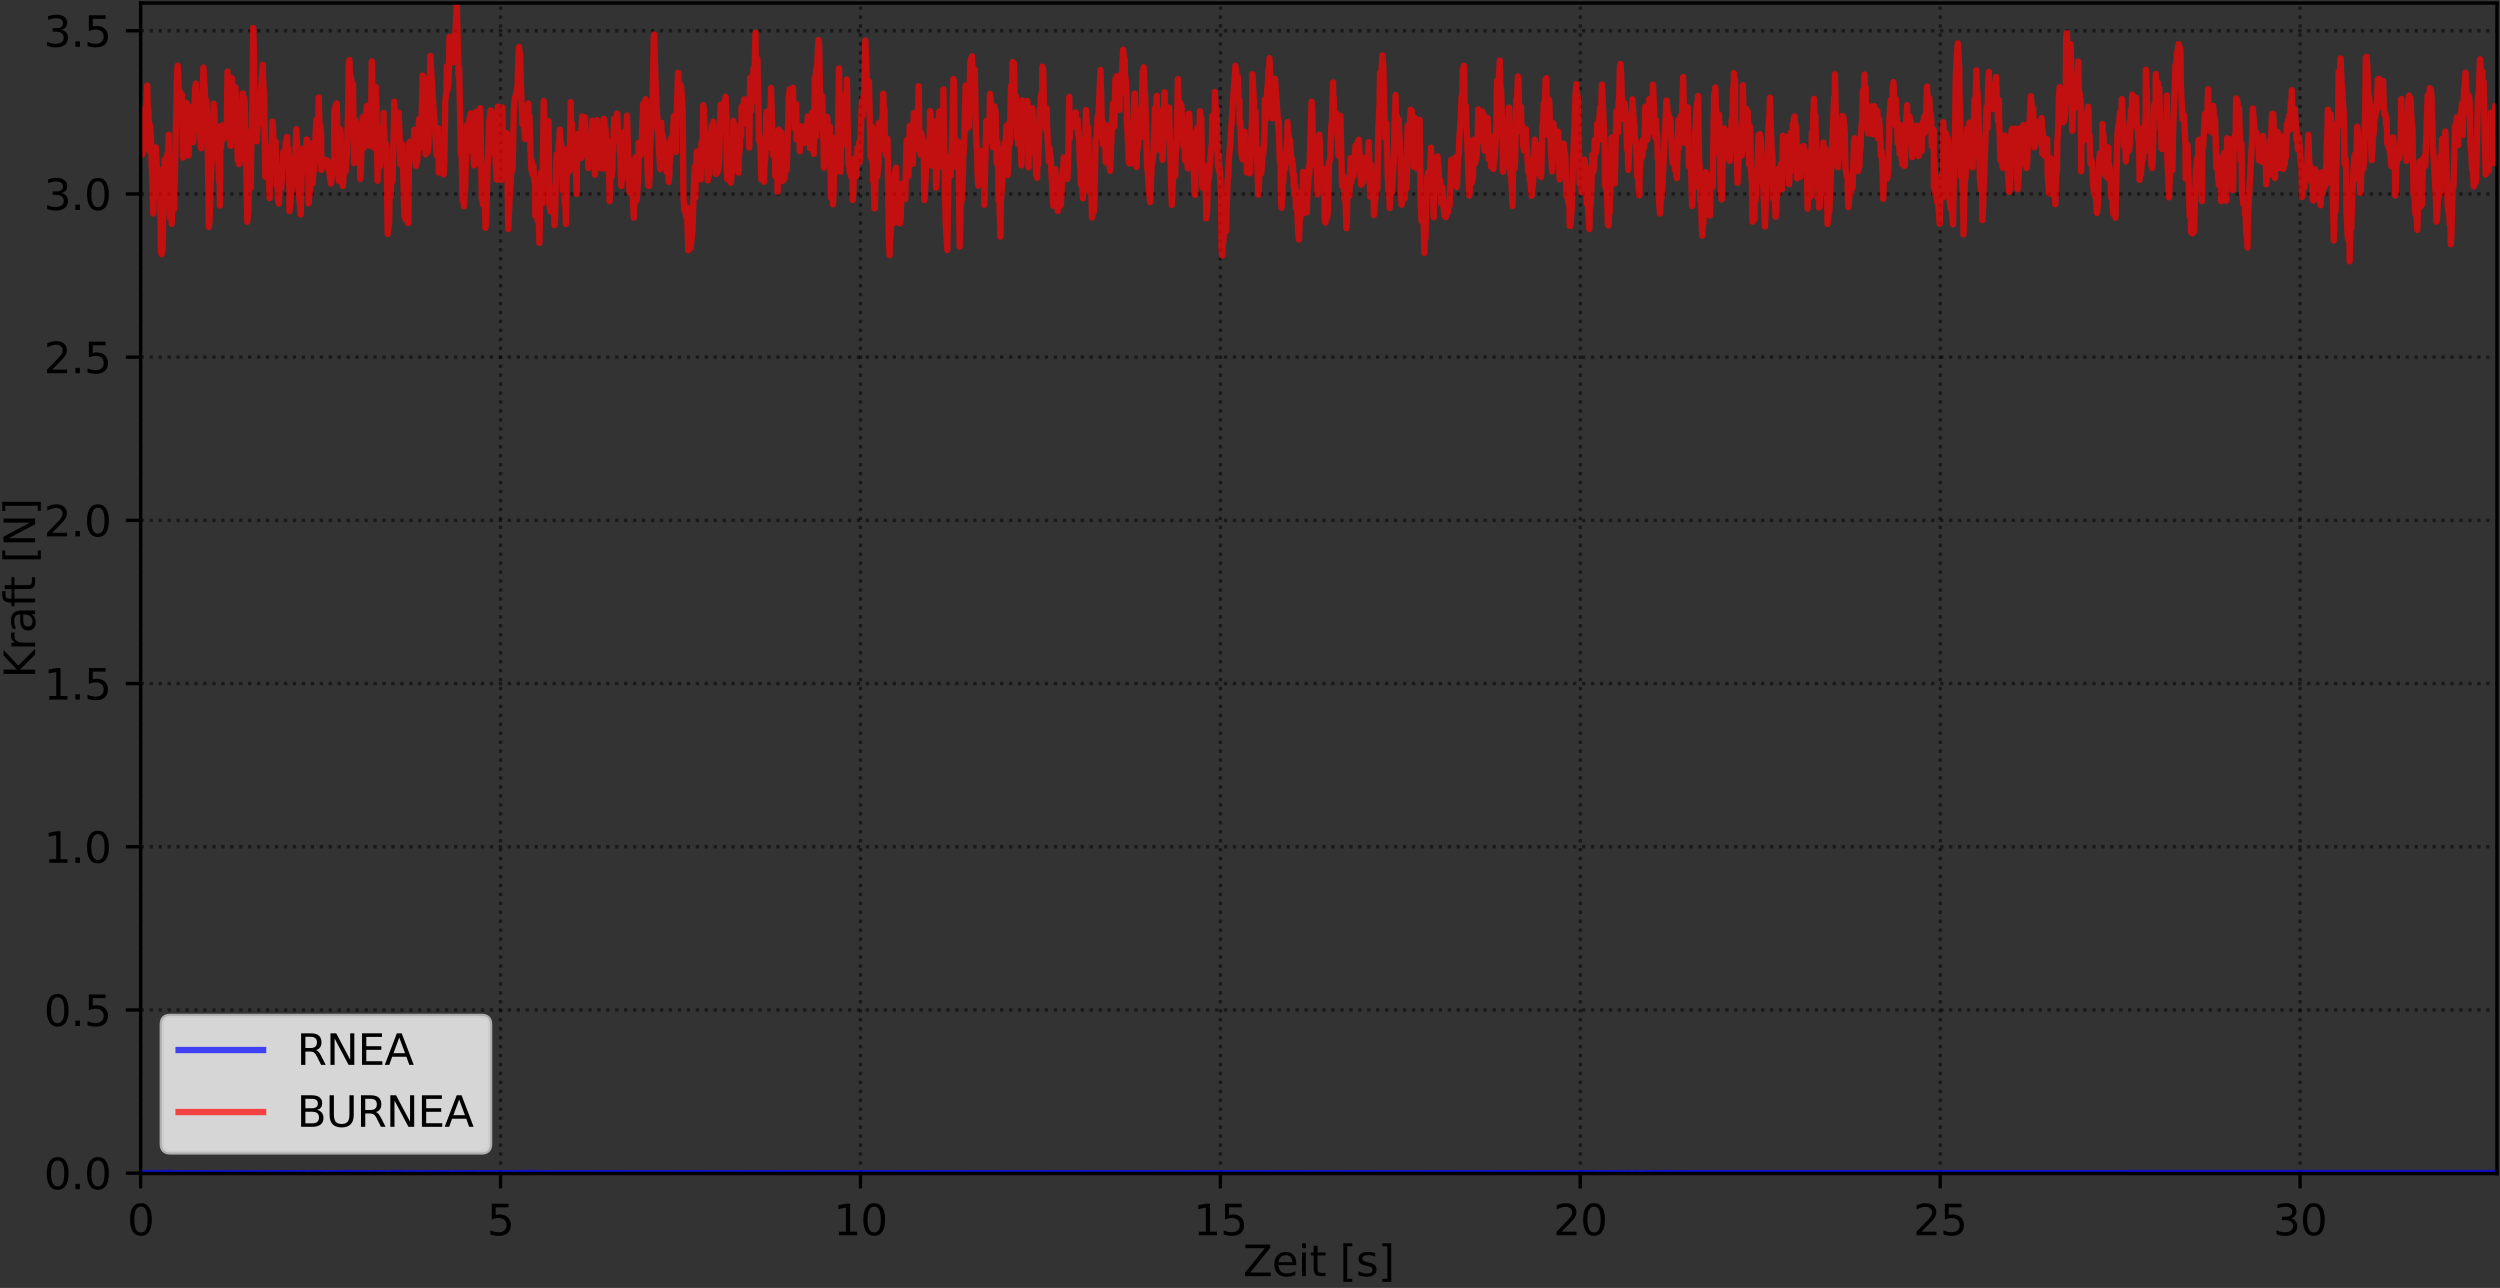 <?xml version="1.0" encoding="utf-8" standalone="no"?>
<!DOCTYPE svg PUBLIC "-//W3C//DTD SVG 1.1//EN"
  "http://www.w3.org/Graphics/SVG/1.1/DTD/svg11.dtd">
<svg xmlns:xlink="http://www.w3.org/1999/xlink" width="592.021pt" height="304.996pt" viewBox="0 0 592.021 304.996" xmlns="http://www.w3.org/2000/svg" version="1.1">
 <rect x="0" y="0" width="592.021" height="304.996" fill="#333333" stroke="none"/>
 <defs>
  <style type="text/css">*{stroke-linejoin: round; stroke-linecap: butt}</style>
 </defs>
 <g id="figure_1">
  <g id="patch_1">
   <path d="M -0 304.996 
L 592.021 304.996 
L 592.021 0 
L -0 0 
L -0 304.996 
z
" style="fill: none"/>
  </g>
  <g id="axes_1">
   <g id="patch_2">
    <path d="M 33.301 277.92 
L 591.301 277.92 
L 591.301 0.72 
L 33.301 0.72 
L 33.301 277.92 
z
" style="fill: none"/>
   </g>
   <g id="matplotlib.axis_1">
    <g id="xtick_1">
     <g id="line2d_1">
      <path d="M 33.301 277.92 
L 33.301 0.72 
" clip-path="url(#p343c8db9ce)" style="fill: none; stroke-dasharray: 0.8,1.32; stroke-dashoffset: 0; stroke: #000000; stroke-opacity: 0.5; stroke-width: 0.8"/>
     </g>
     <g id="line2d_2">
      <defs>
       <path id="m94f61cbe34" d="M 0 0 
L 0 3.5 
" style="stroke: #000000; stroke-width: 0.8"/>
      </defs>
      <g>
       <use xlink:href="#m94f61cbe34" x="33.301" y="277.92" style="stroke: #000000; stroke-width: 0.8"/>
      </g>
     </g>
     <g id="text_1">
      <!-- 0 -->
      <g transform="translate(30.12 292.518) scale(0.1 -0.1)">
       <defs>
        <path id="DejaVuSans-30" d="M 2034 4250 
Q 1547 4250 1301 3770 
Q 1056 3291 1056 2328 
Q 1056 1369 1301 889 
Q 1547 409 2034 409 
Q 2525 409 2770 889 
Q 3016 1369 3016 2328 
Q 3016 3291 2770 3770 
Q 2525 4250 2034 4250 
z
M 2034 4750 
Q 2819 4750 3233 4129 
Q 3647 3509 3647 2328 
Q 3647 1150 3233 529 
Q 2819 -91 2034 -91 
Q 1250 -91 836 529 
Q 422 1150 422 2328 
Q 422 3509 836 4129 
Q 1250 4750 2034 4750 
z
" transform="scale(0.016)"/>
       </defs>
       <use xlink:href="#DejaVuSans-30"/>
      </g>
     </g>
    </g>
    <g id="xtick_2">
     <g id="line2d_3">
      <path d="M 118.531 277.92 
L 118.531 0.72 
" clip-path="url(#p343c8db9ce)" style="fill: none; stroke-dasharray: 0.8,1.32; stroke-dashoffset: 0; stroke: #000000; stroke-opacity: 0.5; stroke-width: 0.8"/>
     </g>
     <g id="line2d_4">
      <g>
       <use xlink:href="#m94f61cbe34" x="118.531" y="277.92" style="stroke: #000000; stroke-width: 0.8"/>
      </g>
     </g>
     <g id="text_2">
      <!-- 5 -->
      <g transform="translate(115.35 292.518) scale(0.1 -0.1)">
       <defs>
        <path id="DejaVuSans-35" d="M 691 4666 
L 3169 4666 
L 3169 4134 
L 1269 4134 
L 1269 2991 
Q 1406 3038 1543 3061 
Q 1681 3084 1819 3084 
Q 2600 3084 3056 2656 
Q 3513 2228 3513 1497 
Q 3513 744 3044 326 
Q 2575 -91 1722 -91 
Q 1428 -91 1123 -41 
Q 819 9 494 109 
L 494 744 
Q 775 591 1075 516 
Q 1375 441 1709 441 
Q 2250 441 2565 725 
Q 2881 1009 2881 1497 
Q 2881 1984 2565 2268 
Q 2250 2553 1709 2553 
Q 1456 2553 1204 2497 
Q 953 2441 691 2322 
L 691 4666 
z
" transform="scale(0.016)"/>
       </defs>
       <use xlink:href="#DejaVuSans-35"/>
      </g>
     </g>
    </g>
    <g id="xtick_3">
     <g id="line2d_5">
      <path d="M 203.761 277.92 
L 203.761 0.72 
" clip-path="url(#p343c8db9ce)" style="fill: none; stroke-dasharray: 0.8,1.32; stroke-dashoffset: 0; stroke: #000000; stroke-opacity: 0.5; stroke-width: 0.8"/>
     </g>
     <g id="line2d_6">
      <g>
       <use xlink:href="#m94f61cbe34" x="203.761" y="277.92" style="stroke: #000000; stroke-width: 0.8"/>
      </g>
     </g>
     <g id="text_3">
      <!-- 10 -->
      <g transform="translate(197.398 292.518) scale(0.1 -0.1)">
       <defs>
        <path id="DejaVuSans-31" d="M 794 531 
L 1825 531 
L 1825 4091 
L 703 3866 
L 703 4441 
L 1819 4666 
L 2450 4666 
L 2450 531 
L 3481 531 
L 3481 0 
L 794 0 
L 794 531 
z
" transform="scale(0.016)"/>
       </defs>
       <use xlink:href="#DejaVuSans-31"/>
       <use xlink:href="#DejaVuSans-30" x="63.623"/>
      </g>
     </g>
    </g>
    <g id="xtick_4">
     <g id="line2d_7">
      <path d="M 288.991 277.92 
L 288.991 0.72 
" clip-path="url(#p343c8db9ce)" style="fill: none; stroke-dasharray: 0.8,1.32; stroke-dashoffset: 0; stroke: #000000; stroke-opacity: 0.5; stroke-width: 0.8"/>
     </g>
     <g id="line2d_8">
      <g>
       <use xlink:href="#m94f61cbe34" x="288.991" y="277.92" style="stroke: #000000; stroke-width: 0.8"/>
      </g>
     </g>
     <g id="text_4">
      <!-- 15 -->
      <g transform="translate(282.628 292.518) scale(0.1 -0.1)">
       <use xlink:href="#DejaVuSans-31"/>
       <use xlink:href="#DejaVuSans-35" x="63.623"/>
      </g>
     </g>
    </g>
    <g id="xtick_5">
     <g id="line2d_9">
      <path d="M 374.22 277.92 
L 374.22 0.72 
" clip-path="url(#p343c8db9ce)" style="fill: none; stroke-dasharray: 0.8,1.32; stroke-dashoffset: 0; stroke: #000000; stroke-opacity: 0.5; stroke-width: 0.8"/>
     </g>
     <g id="line2d_10">
      <g>
       <use xlink:href="#m94f61cbe34" x="374.22" y="277.92" style="stroke: #000000; stroke-width: 0.8"/>
      </g>
     </g>
     <g id="text_5">
      <!-- 20 -->
      <g transform="translate(367.858 292.518) scale(0.1 -0.1)">
       <defs>
        <path id="DejaVuSans-32" d="M 1228 531 
L 3431 531 
L 3431 0 
L 469 0 
L 469 531 
Q 828 903 1448 1529 
Q 2069 2156 2228 2338 
Q 2531 2678 2651 2914 
Q 2772 3150 2772 3378 
Q 2772 3750 2511 3984 
Q 2250 4219 1831 4219 
Q 1534 4219 1204 4116 
Q 875 4013 500 3803 
L 500 4441 
Q 881 4594 1212 4672 
Q 1544 4750 1819 4750 
Q 2544 4750 2975 4387 
Q 3406 4025 3406 3419 
Q 3406 3131 3298 2873 
Q 3191 2616 2906 2266 
Q 2828 2175 2409 1742 
Q 1991 1309 1228 531 
z
" transform="scale(0.016)"/>
       </defs>
       <use xlink:href="#DejaVuSans-32"/>
       <use xlink:href="#DejaVuSans-30" x="63.623"/>
      </g>
     </g>
    </g>
    <g id="xtick_6">
     <g id="line2d_11">
      <path d="M 459.45 277.92 
L 459.45 0.72 
" clip-path="url(#p343c8db9ce)" style="fill: none; stroke-dasharray: 0.8,1.32; stroke-dashoffset: 0; stroke: #000000; stroke-opacity: 0.5; stroke-width: 0.8"/>
     </g>
     <g id="line2d_12">
      <g>
       <use xlink:href="#m94f61cbe34" x="459.45" y="277.92" style="stroke: #000000; stroke-width: 0.8"/>
      </g>
     </g>
     <g id="text_6">
      <!-- 25 -->
      <g transform="translate(453.088 292.518) scale(0.1 -0.1)">
       <use xlink:href="#DejaVuSans-32"/>
       <use xlink:href="#DejaVuSans-35" x="63.623"/>
      </g>
     </g>
    </g>
    <g id="xtick_7">
     <g id="line2d_13">
      <path d="M 544.68 277.92 
L 544.68 0.72 
" clip-path="url(#p343c8db9ce)" style="fill: none; stroke-dasharray: 0.8,1.32; stroke-dashoffset: 0; stroke: #000000; stroke-opacity: 0.5; stroke-width: 0.8"/>
     </g>
     <g id="line2d_14">
      <g>
       <use xlink:href="#m94f61cbe34" x="544.68" y="277.92" style="stroke: #000000; stroke-width: 0.8"/>
      </g>
     </g>
     <g id="text_7">
      <!-- 30 -->
      <g transform="translate(538.318 292.518) scale(0.1 -0.1)">
       <defs>
        <path id="DejaVuSans-33" d="M 2597 2516 
Q 3050 2419 3304 2112 
Q 3559 1806 3559 1356 
Q 3559 666 3084 287 
Q 2609 -91 1734 -91 
Q 1441 -91 1130 -33 
Q 819 25 488 141 
L 488 750 
Q 750 597 1062 519 
Q 1375 441 1716 441 
Q 2309 441 2620 675 
Q 2931 909 2931 1356 
Q 2931 1769 2642 2001 
Q 2353 2234 1838 2234 
L 1294 2234 
L 1294 2753 
L 1863 2753 
Q 2328 2753 2575 2939 
Q 2822 3125 2822 3475 
Q 2822 3834 2567 4026 
Q 2313 4219 1838 4219 
Q 1578 4219 1281 4162 
Q 984 4106 628 3988 
L 628 4550 
Q 988 4650 1302 4700 
Q 1616 4750 1894 4750 
Q 2613 4750 3031 4423 
Q 3450 4097 3450 3541 
Q 3450 3153 3228 2886 
Q 3006 2619 2597 2516 
z
" transform="scale(0.016)"/>
       </defs>
       <use xlink:href="#DejaVuSans-33"/>
       <use xlink:href="#DejaVuSans-30" x="63.623"/>
      </g>
     </g>
    </g>
    <g id="text_8">
     <!-- Zeit [s] -->
     <g transform="translate(294.355 302.197) scale(0.1 -0.1)">
      <defs>
       <path id="DejaVuSans-5a" d="M 359 4666 
L 4025 4666 
L 4025 4184 
L 1075 531 
L 4097 531 
L 4097 0 
L 288 0 
L 288 481 
L 3238 4134 
L 359 4134 
L 359 4666 
z
" transform="scale(0.016)"/>
       <path id="DejaVuSans-65" d="M 3597 1894 
L 3597 1613 
L 953 1613 
Q 991 1019 1311 708 
Q 1631 397 2203 397 
Q 2534 397 2845 478 
Q 3156 559 3463 722 
L 3463 178 
Q 3153 47 2828 -22 
Q 2503 -91 2169 -91 
Q 1331 -91 842 396 
Q 353 884 353 1716 
Q 353 2575 817 3079 
Q 1281 3584 2069 3584 
Q 2775 3584 3186 3129 
Q 3597 2675 3597 1894 
z
M 3022 2063 
Q 3016 2534 2758 2815 
Q 2500 3097 2075 3097 
Q 1594 3097 1305 2825 
Q 1016 2553 972 2059 
L 3022 2063 
z
" transform="scale(0.016)"/>
       <path id="DejaVuSans-69" d="M 603 3500 
L 1178 3500 
L 1178 0 
L 603 0 
L 603 3500 
z
M 603 4863 
L 1178 4863 
L 1178 4134 
L 603 4134 
L 603 4863 
z
" transform="scale(0.016)"/>
       <path id="DejaVuSans-74" d="M 1172 4494 
L 1172 3500 
L 2356 3500 
L 2356 3053 
L 1172 3053 
L 1172 1153 
Q 1172 725 1289 603 
Q 1406 481 1766 481 
L 2356 481 
L 2356 0 
L 1766 0 
Q 1100 0 847 248 
Q 594 497 594 1153 
L 594 3053 
L 172 3053 
L 172 3500 
L 594 3500 
L 594 4494 
L 1172 4494 
z
" transform="scale(0.016)"/>
       <path id="DejaVuSans-20" transform="scale(0.016)"/>
       <path id="DejaVuSans-5b" d="M 550 4863 
L 1875 4863 
L 1875 4416 
L 1125 4416 
L 1125 -397 
L 1875 -397 
L 1875 -844 
L 550 -844 
L 550 4863 
z
" transform="scale(0.016)"/>
       <path id="DejaVuSans-73" d="M 2834 3397 
L 2834 2853 
Q 2591 2978 2328 3040 
Q 2066 3103 1784 3103 
Q 1356 3103 1142 2972 
Q 928 2841 928 2578 
Q 928 2378 1081 2264 
Q 1234 2150 1697 2047 
L 1894 2003 
Q 2506 1872 2764 1633 
Q 3022 1394 3022 966 
Q 3022 478 2636 193 
Q 2250 -91 1575 -91 
Q 1294 -91 989 -36 
Q 684 19 347 128 
L 347 722 
Q 666 556 975 473 
Q 1284 391 1588 391 
Q 1994 391 2212 530 
Q 2431 669 2431 922 
Q 2431 1156 2273 1281 
Q 2116 1406 1581 1522 
L 1381 1569 
Q 847 1681 609 1914 
Q 372 2147 372 2553 
Q 372 3047 722 3315 
Q 1072 3584 1716 3584 
Q 2034 3584 2315 3537 
Q 2597 3491 2834 3397 
z
" transform="scale(0.016)"/>
       <path id="DejaVuSans-5d" d="M 1947 4863 
L 1947 -844 
L 622 -844 
L 622 -397 
L 1369 -397 
L 1369 4416 
L 622 4416 
L 622 4863 
L 1947 4863 
z
" transform="scale(0.016)"/>
      </defs>
      <use xlink:href="#DejaVuSans-5a"/>
      <use xlink:href="#DejaVuSans-65" x="68.506"/>
      <use xlink:href="#DejaVuSans-69" x="130.029"/>
      <use xlink:href="#DejaVuSans-74" x="157.812"/>
      <use xlink:href="#DejaVuSans-20" x="197.021"/>
      <use xlink:href="#DejaVuSans-5b" x="228.809"/>
      <use xlink:href="#DejaVuSans-73" x="267.822"/>
      <use xlink:href="#DejaVuSans-5d" x="319.922"/>
     </g>
    </g>
   </g>
   <g id="matplotlib.axis_2">
    <g id="ytick_1">
     <g id="line2d_15">
      <path d="M 33.301 277.815 
L 591.301 277.815 
" clip-path="url(#p343c8db9ce)" style="fill: none; stroke-dasharray: 0.8,1.32; stroke-dashoffset: 0; stroke: #000000; stroke-opacity: 0.5; stroke-width: 0.8"/>
     </g>
     <g id="line2d_16">
      <defs>
       <path id="m9186c06c8d" d="M 0 0 
L -3.5 0 
" style="stroke: #000000; stroke-width: 0.8"/>
      </defs>
      <g>
       <use xlink:href="#m9186c06c8d" x="33.301" y="277.815" style="stroke: #000000; stroke-width: 0.8"/>
      </g>
     </g>
     <g id="text_9">
      <!-- 0.0 -->
      <g transform="translate(10.398 281.614) scale(0.1 -0.1)">
       <defs>
        <path id="DejaVuSans-2e" d="M 684 794 
L 1344 794 
L 1344 0 
L 684 0 
L 684 794 
z
" transform="scale(0.016)"/>
       </defs>
       <use xlink:href="#DejaVuSans-30"/>
       <use xlink:href="#DejaVuSans-2e" x="63.623"/>
       <use xlink:href="#DejaVuSans-30" x="95.41"/>
      </g>
     </g>
    </g>
    <g id="ytick_2">
     <g id="line2d_17">
      <path d="M 33.301 239.167 
L 591.301 239.167 
" clip-path="url(#p343c8db9ce)" style="fill: none; stroke-dasharray: 0.8,1.32; stroke-dashoffset: 0; stroke: #000000; stroke-opacity: 0.5; stroke-width: 0.8"/>
     </g>
     <g id="line2d_18">
      <g>
       <use xlink:href="#m9186c06c8d" x="33.301" y="239.167" style="stroke: #000000; stroke-width: 0.8"/>
      </g>
     </g>
     <g id="text_10">
      <!-- 0.5 -->
      <g transform="translate(10.398 242.966) scale(0.1 -0.1)">
       <use xlink:href="#DejaVuSans-30"/>
       <use xlink:href="#DejaVuSans-2e" x="63.623"/>
       <use xlink:href="#DejaVuSans-35" x="95.41"/>
      </g>
     </g>
    </g>
    <g id="ytick_3">
     <g id="line2d_19">
      <path d="M 33.301 200.52 
L 591.301 200.52 
" clip-path="url(#p343c8db9ce)" style="fill: none; stroke-dasharray: 0.8,1.32; stroke-dashoffset: 0; stroke: #000000; stroke-opacity: 0.5; stroke-width: 0.8"/>
     </g>
     <g id="line2d_20">
      <g>
       <use xlink:href="#m9186c06c8d" x="33.301" y="200.52" style="stroke: #000000; stroke-width: 0.8"/>
      </g>
     </g>
     <g id="text_11">
      <!-- 1.0 -->
      <g transform="translate(10.398 204.319) scale(0.1 -0.1)">
       <use xlink:href="#DejaVuSans-31"/>
       <use xlink:href="#DejaVuSans-2e" x="63.623"/>
       <use xlink:href="#DejaVuSans-30" x="95.41"/>
      </g>
     </g>
    </g>
    <g id="ytick_4">
     <g id="line2d_21">
      <path d="M 33.301 161.872 
L 591.301 161.872 
" clip-path="url(#p343c8db9ce)" style="fill: none; stroke-dasharray: 0.8,1.32; stroke-dashoffset: 0; stroke: #000000; stroke-opacity: 0.5; stroke-width: 0.8"/>
     </g>
     <g id="line2d_22">
      <g>
       <use xlink:href="#m9186c06c8d" x="33.301" y="161.872" style="stroke: #000000; stroke-width: 0.8"/>
      </g>
     </g>
     <g id="text_12">
      <!-- 1.5 -->
      <g transform="translate(10.398 165.671) scale(0.1 -0.1)">
       <use xlink:href="#DejaVuSans-31"/>
       <use xlink:href="#DejaVuSans-2e" x="63.623"/>
       <use xlink:href="#DejaVuSans-35" x="95.41"/>
      </g>
     </g>
    </g>
    <g id="ytick_5">
     <g id="line2d_23">
      <path d="M 33.301 123.224 
L 591.301 123.224 
" clip-path="url(#p343c8db9ce)" style="fill: none; stroke-dasharray: 0.8,1.32; stroke-dashoffset: 0; stroke: #000000; stroke-opacity: 0.5; stroke-width: 0.8"/>
     </g>
     <g id="line2d_24">
      <g>
       <use xlink:href="#m9186c06c8d" x="33.301" y="123.224" style="stroke: #000000; stroke-width: 0.8"/>
      </g>
     </g>
     <g id="text_13">
      <!-- 2.0 -->
      <g transform="translate(10.398 127.023) scale(0.1 -0.1)">
       <use xlink:href="#DejaVuSans-32"/>
       <use xlink:href="#DejaVuSans-2e" x="63.623"/>
       <use xlink:href="#DejaVuSans-30" x="95.41"/>
      </g>
     </g>
    </g>
    <g id="ytick_6">
     <g id="line2d_25">
      <path d="M 33.301 84.577 
L 591.301 84.577 
" clip-path="url(#p343c8db9ce)" style="fill: none; stroke-dasharray: 0.8,1.32; stroke-dashoffset: 0; stroke: #000000; stroke-opacity: 0.5; stroke-width: 0.8"/>
     </g>
     <g id="line2d_26">
      <g>
       <use xlink:href="#m9186c06c8d" x="33.301" y="84.577" style="stroke: #000000; stroke-width: 0.8"/>
      </g>
     </g>
     <g id="text_14">
      <!-- 2.5 -->
      <g transform="translate(10.398 88.376) scale(0.1 -0.1)">
       <use xlink:href="#DejaVuSans-32"/>
       <use xlink:href="#DejaVuSans-2e" x="63.623"/>
       <use xlink:href="#DejaVuSans-35" x="95.41"/>
      </g>
     </g>
    </g>
    <g id="ytick_7">
     <g id="line2d_27">
      <path d="M 33.301 45.929 
L 591.301 45.929 
" clip-path="url(#p343c8db9ce)" style="fill: none; stroke-dasharray: 0.8,1.32; stroke-dashoffset: 0; stroke: #000000; stroke-opacity: 0.5; stroke-width: 0.8"/>
     </g>
     <g id="line2d_28">
      <g>
       <use xlink:href="#m9186c06c8d" x="33.301" y="45.929" style="stroke: #000000; stroke-width: 0.8"/>
      </g>
     </g>
     <g id="text_15">
      <!-- 3.0 -->
      <g transform="translate(10.398 49.728) scale(0.1 -0.1)">
       <use xlink:href="#DejaVuSans-33"/>
       <use xlink:href="#DejaVuSans-2e" x="63.623"/>
       <use xlink:href="#DejaVuSans-30" x="95.41"/>
      </g>
     </g>
    </g>
    <g id="ytick_8">
     <g id="line2d_29">
      <path d="M 33.301 7.281 
L 591.301 7.281 
" clip-path="url(#p343c8db9ce)" style="fill: none; stroke-dasharray: 0.8,1.32; stroke-dashoffset: 0; stroke: #000000; stroke-opacity: 0.5; stroke-width: 0.8"/>
     </g>
     <g id="line2d_30">
      <g>
       <use xlink:href="#m9186c06c8d" x="33.301" y="7.281" style="stroke: #000000; stroke-width: 0.8"/>
      </g>
     </g>
     <g id="text_16">
      <!-- 3.5 -->
      <g transform="translate(10.398 11.08) scale(0.1 -0.1)">
       <use xlink:href="#DejaVuSans-33"/>
       <use xlink:href="#DejaVuSans-2e" x="63.623"/>
       <use xlink:href="#DejaVuSans-35" x="95.41"/>
      </g>
     </g>
    </g>
    <g id="text_17">
     <!-- Kraft [N] -->
     <g transform="translate(8.318 160.583) rotate(-90) scale(0.1 -0.1)">
      <defs>
       <path id="DejaVuSans-4b" d="M 628 4666 
L 1259 4666 
L 1259 2694 
L 3353 4666 
L 4166 4666 
L 1850 2491 
L 4331 0 
L 3500 0 
L 1259 2247 
L 1259 0 
L 628 0 
L 628 4666 
z
" transform="scale(0.016)"/>
       <path id="DejaVuSans-72" d="M 2631 2963 
Q 2534 3019 2420 3045 
Q 2306 3072 2169 3072 
Q 1681 3072 1420 2755 
Q 1159 2438 1159 1844 
L 1159 0 
L 581 0 
L 581 3500 
L 1159 3500 
L 1159 2956 
Q 1341 3275 1631 3429 
Q 1922 3584 2338 3584 
Q 2397 3584 2469 3576 
Q 2541 3569 2628 3553 
L 2631 2963 
z
" transform="scale(0.016)"/>
       <path id="DejaVuSans-61" d="M 2194 1759 
Q 1497 1759 1228 1600 
Q 959 1441 959 1056 
Q 959 750 1161 570 
Q 1363 391 1709 391 
Q 2188 391 2477 730 
Q 2766 1069 2766 1631 
L 2766 1759 
L 2194 1759 
z
M 3341 1997 
L 3341 0 
L 2766 0 
L 2766 531 
Q 2569 213 2275 61 
Q 1981 -91 1556 -91 
Q 1019 -91 701 211 
Q 384 513 384 1019 
Q 384 1609 779 1909 
Q 1175 2209 1959 2209 
L 2766 2209 
L 2766 2266 
Q 2766 2663 2505 2880 
Q 2244 3097 1772 3097 
Q 1472 3097 1187 3025 
Q 903 2953 641 2809 
L 641 3341 
Q 956 3463 1253 3523 
Q 1550 3584 1831 3584 
Q 2591 3584 2966 3190 
Q 3341 2797 3341 1997 
z
" transform="scale(0.016)"/>
       <path id="DejaVuSans-66" d="M 2375 4863 
L 2375 4384 
L 1825 4384 
Q 1516 4384 1395 4259 
Q 1275 4134 1275 3809 
L 1275 3500 
L 2222 3500 
L 2222 3053 
L 1275 3053 
L 1275 0 
L 697 0 
L 697 3053 
L 147 3053 
L 147 3500 
L 697 3500 
L 697 3744 
Q 697 4328 969 4595 
Q 1241 4863 1831 4863 
L 2375 4863 
z
" transform="scale(0.016)"/>
       <path id="DejaVuSans-4e" d="M 628 4666 
L 1478 4666 
L 3547 763 
L 3547 4666 
L 4159 4666 
L 4159 0 
L 3309 0 
L 1241 3903 
L 1241 0 
L 628 0 
L 628 4666 
z
" transform="scale(0.016)"/>
      </defs>
      <use xlink:href="#DejaVuSans-4b"/>
      <use xlink:href="#DejaVuSans-72" x="65.576"/>
      <use xlink:href="#DejaVuSans-61" x="106.689"/>
      <use xlink:href="#DejaVuSans-66" x="167.969"/>
      <use xlink:href="#DejaVuSans-74" x="201.424"/>
      <use xlink:href="#DejaVuSans-20" x="240.633"/>
      <use xlink:href="#DejaVuSans-5b" x="272.42"/>
      <use xlink:href="#DejaVuSans-4e" x="311.434"/>
      <use xlink:href="#DejaVuSans-5d" x="386.238"/>
     </g>
    </g>
   </g>
   <g id="line2d_31">
    <path d="M 33.301 277.804 
L 35.023 277.809 
L 35.539 277.829 
L 36.877 277.795 
L 36.981 277.849 
L 37.566 277.795 
L 37.703 277.88 
L 38.906 277.779 
L 38.974 277.835 
L 39.111 277.764 
L 39.525 277.869 
L 40.251 277.729 
L 40.361 277.86 
L 40.664 277.835 
L 42.661 277.829 
L 43.487 277.844 
L 43.627 277.79 
L 43.934 277.835 
L 44.485 277.878 
L 44.766 277.793 
L 45.37 277.866 
L 45.623 277.838 
L 45.898 277.79 
L 46.203 277.849 
L 46.892 277.838 
L 47.338 277.829 
L 47.619 277.835 
L 53.466 277.849 
L 53.951 277.809 
L 54.076 277.778 
L 54.077 277.855 
L 54.228 277.884 
L 54.331 277.79 
L 54.919 277.864 
L 55.192 277.829 
L 58.454 277.874 
L 58.557 277.768 
L 58.765 277.869 
L 59.055 277.844 
L 59.692 277.844 
L 61.271 277.829 
L 61.858 277.874 
L 62.266 277.824 
L 62.54 277.849 
L 63.013 277.804 
L 63.442 277.809 
L 63.677 277.874 
L 64.295 277.793 
L 64.672 277.829 
L 66.358 277.795 
L 66.564 277.814 
L 69.145 277.824 
L 69.181 277.878 
L 69.51 277.804 
L 70.513 277.858 
L 72.263 277.804 
L 72.505 277.814 
L 72.821 277.838 
L 72.854 277.873 
L 73.235 277.829 
L 73.613 277.875 
L 73.921 277.784 
L 75.09 277.813 
L 81.209 277.864 
L 81.342 277.738 
L 81.686 277.824 
L 82.409 277.798 
L 84.788 277.824 
L 85.064 277.844 
L 85.296 277.798 
L 86.018 277.804 
L 86.422 277.824 
L 87.418 277.853 
L 87.693 277.833 
L 88.69 277.838 
L 89.138 277.8 
L 89.412 277.829 
L 92.242 277.858 
L 92.794 277.784 
L 92.963 277.864 
L 93.374 277.775 
L 93.751 277.798 
L 93.789 277.768 
L 94.231 277.844 
L 94.782 277.784 
L 94.925 277.884 
L 95.374 277.795 
L 95.918 277.844 
L 96.672 277.824 
L 96.915 277.798 
L 98.427 277.798 
L 98.837 277.838 
L 99.222 277.818 
L 100.394 277.844 
L 100.599 277.79 
L 101.053 277.829 
L 101.323 277.79 
L 101.74 277.844 
L 101.908 277.809 
L 102.045 277.905 
L 102.184 277.798 
L 103.9 277.814 
L 104.185 277.809 
L 105.728 277.814 
L 106.352 277.795 
L 106.429 277.883 
L 106.726 277.863 
L 107.607 277.834 
L 107.74 277.793 
L 107.998 277.854 
L 108.308 277.838 
L 110.584 277.813 
L 111.723 277.833 
L 111.752 277.79 
L 113.097 277.838 
L 116.096 277.814 
L 116.816 277.835 
L 118.263 277.804 
L 118.367 277.838 
L 118.675 277.779 
L 119.089 277.804 
L 119.793 277.838 
L 121.224 277.812 
L 121.909 277.875 
L 122.561 277.79 
L 122.905 277.829 
L 123.565 277.784 
L 124.319 277.784 
L 125.074 277.875 
L 125.196 277.759 
L 125.214 277.847 
L 125.914 277.75 
L 126.213 277.829 
L 376.382 277.824 
L 376.52 277.92 
L 376.626 277.818 
L 378.623 277.833 
L 378.932 277.844 
L 379.072 277.838 
L 381.758 277.838 
L 381.894 277.909 
L 382.376 277.798 
L 382.788 277.838 
L 383.316 277.863 
L 384.174 277.833 
L 384.312 277.77 
L 384.45 277.864 
L 385.039 277.809 
L 385.307 277.858 
L 385.583 277.798 
L 386.03 277.849 
L 387.027 277.829 
L 387.716 277.798 
L 388.198 277.875 
L 389.459 277.833 
L 390.984 277.844 
L 391.441 277.798 
L 391.842 277.809 
L 392.253 277.829 
L 395.515 277.778 
L 395.688 277.849 
L 396.032 277.809 
L 591.301 277.779 
L 591.301 277.779 
" clip-path="url(#p343c8db9ce)" style="fill: none; stroke: #0000ff; stroke-opacity: 0.7; stroke-width: 1.5; stroke-linecap: square"/>
   </g>
   <g id="line2d_32">
    <path d="M 33.301 34.366 
L 33.407 34.322 
L 33.596 32.108 
L 33.716 36.562 
L 33.898 33.434 
L 33.928 30.18 
L 34.172 35.203 
L 34.405 25.435 
L 34.543 28.452 
L 34.865 20.246 
L 35.023 27.476 
L 35.126 25.911 
L 35.401 35.8 
L 35.539 29.651 
L 35.746 32.804 
L 36.294 50.568 
L 36.877 34.905 
L 37.221 40.757 
L 37.431 40.008 
L 37.703 44.641 
L 37.944 46.616 
L 38.116 59.581 
L 38.255 60.193 
L 38.529 58.702 
L 38.673 48.62 
L 38.974 37.701 
L 39.111 38.57 
L 39.233 41.72 
L 39.249 39.295 
L 39.663 36.437 
L 39.801 36 
L 39.948 31.909 
L 40.092 47.276 
L 40.251 51.662 
L 40.361 50.177 
L 40.527 50.105 
L 40.664 53.009 
L 40.939 41.03 
L 41.222 49.556 
L 41.936 16.995 
L 42.071 15.529 
L 42.28 19.315 
L 42.359 25.284 
L 42.491 21.433 
L 42.661 22.029 
L 42.798 26.961 
L 43.073 22.447 
L 43.35 37.308 
L 43.487 33.502 
L 43.627 34.038 
L 43.769 29.682 
L 43.934 31.661 
L 44.21 24.431 
L 44.485 35.779 
L 44.643 36.823 
L 44.766 32.8 
L 44.93 32.287 
L 45.068 26.507 
L 45.37 25.309 
L 45.758 33.704 
L 46.203 21.032 
L 46.356 19.785 
L 46.615 30.095 
L 46.752 26.123 
L 46.892 29.097 
L 47.039 27.537 
L 47.205 22.579 
L 47.338 31.161 
L 47.619 35.099 
L 47.892 24.793 
L 48.167 15.999 
L 48.511 21.71 
L 48.682 26.392 
L 48.786 32.742 
L 48.889 23.821 
L 49.129 30.632 
L 49.44 53.713 
L 49.608 52.533 
L 50.021 40.025 
L 50.338 34.974 
L 50.588 24.58 
L 50.749 26.386 
L 51.023 31.579 
L 51.301 32.567 
L 51.436 30.009 
L 51.585 31.262 
L 51.608 34.166 
L 51.894 43.035 
L 52.044 41.361 
L 52.067 48.682 
L 52.173 34.734 
L 52.339 35.062 
L 52.587 29.67 
L 52.765 32.242 
L 52.899 31.437 
L 53.016 32.793 
L 53.156 31.947 
L 53.341 29.886 
L 53.635 31.989 
L 53.667 31.102 
L 53.88 16.966 
L 53.93 23.288 
L 53.951 19.863 
L 54.228 28.815 
L 54.331 29.454 
L 54.607 34.549 
L 54.919 18.509 
L 55.192 30.884 
L 55.362 32.656 
L 55.465 29.602 
L 55.569 20.792 
L 55.744 20.656 
L 55.878 22.97 
L 56.302 38.018 
L 56.496 37.315 
L 56.671 38.894 
L 56.843 34.407 
L 57.068 37.699 
L 57.17 35.93 
L 57.288 27.694 
L 57.493 22.085 
L 57.749 27.439 
L 57.871 23.231 
L 57.976 24.961 
L 58.454 45.913 
L 58.557 52.506 
L 58.765 50.139 
L 59.055 42.165 
L 59.244 42.957 
L 59.381 44.403 
L 59.554 30.979 
L 59.692 31.596 
L 59.967 6.621 
L 60.138 12.735 
L 60.276 23.749 
L 60.549 26.8 
L 60.825 33.454 
L 61.171 24.977 
L 61.271 27.461 
L 61.409 27.362 
L 61.546 29.334 
L 61.682 23.35 
L 62.198 15.338 
L 62.383 20.372 
L 62.54 21.885 
L 62.816 41.879 
L 63.013 36.592 
L 63.263 40.001 
L 63.442 40.32 
L 63.54 38.011 
L 63.837 46.928 
L 63.952 40.316 
L 64.192 34.363 
L 64.295 34.647 
L 64.537 28.798 
L 64.672 30.313 
L 64.949 40.362 
L 65.259 33.565 
L 65.533 43.867 
L 65.739 40.74 
L 65.844 47.595 
L 66.048 48.205 
L 66.122 45.067 
L 66.358 44.168 
L 66.461 42.434 
L 66.564 44.579 
L 66.805 41.579 
L 67.116 35.89 
L 67.463 38.943 
L 67.673 33.614 
L 67.844 36.735 
L 67.966 32.403 
L 68.109 36.338 
L 68.352 35.192 
L 68.542 45.355 
L 68.542 49.987 
L 69.081 44.737 
L 69.316 38.644 
L 69.352 38.757 
L 69.385 38.525 
L 69.476 40.777 
L 69.51 39.297 
L 69.647 39.47 
L 69.969 36.556 
L 70.172 30.593 
L 70.369 34.545 
L 70.513 43.777 
L 70.649 43.924 
L 71.199 50.798 
L 71.615 35.258 
L 71.645 37.531 
L 71.781 35.483 
L 72.057 40.394 
L 72.263 37.827 
L 72.373 37.921 
L 72.505 37.401 
L 72.616 33.014 
L 72.821 34.851 
L 72.854 34.238 
L 73.064 41.734 
L 73.098 48.155 
L 73.613 42.672 
L 73.816 33.932 
L 73.921 41.643 
L 74.06 43.347 
L 74.309 37.883 
L 74.371 40.495 
L 74.641 33.918 
L 74.917 28.325 
L 75.09 31.924 
L 75.228 37.943 
L 75.475 23.083 
L 75.64 29.299 
L 75.878 30.047 
L 76.052 32.188 
L 76.085 40.237 
L 76.812 37.847 
L 77.562 38.006 
L 78.364 43.485 
L 79.113 37.906 
L 79.143 26.181 
L 79.28 29.001 
L 79.313 25.791 
L 79.589 24.651 
L 79.729 24.504 
L 80.243 42.897 
L 80.28 39.337 
L 80.586 30.699 
L 80.691 32.441 
L 80.724 37.315 
L 81.078 40.784 
L 81.209 44.045 
L 81.686 35.681 
L 81.86 40.47 
L 82.147 36.453 
L 82.409 26.909 
L 82.582 15.093 
L 82.753 14.218 
L 82.857 17.646 
L 83.026 17.978 
L 83.35 20.221 
L 83.542 20.898 
L 83.577 19.869 
L 83.855 38.608 
L 84.058 33.859 
L 84.126 28.423 
L 84.266 29.064 
L 84.607 32.972 
L 84.788 32.452 
L 84.883 29.715 
L 85.27 38.548 
L 85.296 42.361 
L 85.425 40.489 
L 85.769 30.381 
L 85.842 27.746 
L 86.018 30.305 
L 86.113 35 
L 86.251 34.668 
L 86.872 25.039 
L 87.247 34.469 
L 87.418 33.147 
L 87.693 34.082 
L 87.868 28.186 
L 88.036 14.519 
L 88.138 17.819 
L 88.242 29.052 
L 88.415 34.923 
L 88.965 20.573 
L 89.138 24.905 
L 89.412 42.811 
L 89.687 30.371 
L 89.825 31.084 
L 89.961 39.347 
L 90.099 37.46 
L 90.338 31.965 
L 90.372 33.284 
L 90.547 32.779 
L 90.84 30.915 
L 90.841 26.751 
L 90.856 29.229 
L 91.136 34.177 
L 91.304 33.979 
L 91.524 34.688 
L 91.798 55.396 
L 92.139 52.707 
L 92.242 46.741 
L 92.482 42.872 
L 92.517 46.449 
L 92.794 38.89 
L 92.963 42.946 
L 93.374 24.078 
L 93.511 29.904 
L 93.789 32.372 
L 93.967 30.22 
L 94.062 31.155 
L 94.376 26.632 
L 94.643 32.149 
L 94.782 38.805 
L 94.925 39 
L 95.195 36.634 
L 95.298 34.2 
L 95.374 36.27 
L 95.642 47.343 
L 95.779 51.154 
L 96.091 52.041 
L 96.228 43.973 
L 96.435 42.657 
L 96.468 47.779 
L 96.672 52.838 
L 96.915 33.799 
L 97.051 33.576 
L 97.325 35.296 
L 97.481 35.266 
L 97.534 34.697 
L 97.778 33.676 
L 97.875 36.533 
L 98.082 30.735 
L 98.184 35.049 
L 98.496 39.261 
L 98.634 38.828 
L 98.837 37.79 
L 99.078 32.414 
L 99.222 28.189 
L 99.348 29.137 
L 99.464 30.923 
L 99.608 34.902 
L 99.774 30.574 
L 100.083 17.875 
L 100.293 18.3 
L 100.498 31.18 
L 100.599 30.353 
L 100.771 36.565 
L 100.974 33.814 
L 101.053 29.978 
L 101.323 35.9 
L 101.463 33.793 
L 101.908 13.26 
L 102.562 24.069 
L 102.735 26.677 
L 103.181 33.095 
L 103.318 36.028 
L 103.58 37.06 
L 103.733 30.331 
L 103.866 34.794 
L 103.9 40.873 
L 104.122 35.501 
L 104.185 36.165 
L 104.39 37.744 
L 104.452 35.4 
L 104.592 35.719 
L 104.873 39.68 
L 105.002 39.051 
L 105.05 41.323 
L 105.216 38.252 
L 105.451 23.893 
L 105.728 21.529 
L 105.809 15.673 
L 105.865 20.178 
L 106.004 21.254 
L 106.175 19.379 
L 106.352 15.456 
L 106.429 8.736 
L 106.623 10.209 
L 106.726 13.652 
L 106.985 13.582 
L 107.072 8.692 
L 107.275 10.917 
L 107.309 14.698 
L 107.532 13.974 
L 107.998 4.868 
L 108.171 0.72 
L 108.583 17.989 
L 108.72 15.885 
L 109.141 36.515 
L 109.311 36.678 
L 109.559 47.567 
L 109.722 47.402 
L 109.859 48.846 
L 109.997 45.683 
L 110.134 45.098 
L 110.452 32.897 
L 110.584 29.705 
L 110.721 35.815 
L 110.826 33.1 
L 111.034 30.667 
L 111.135 28.137 
L 111.309 28.624 
L 111.445 26.855 
L 111.554 32.061 
L 111.723 31.289 
L 111.752 30.119 
L 111.925 29.79 
L 112.133 37.015 
L 112.272 39.172 
L 112.41 37.369 
L 112.754 26.426 
L 112.854 33.502 
L 112.998 31.198 
L 113.097 36.041 
L 113.341 38.618 
L 113.579 26.751 
L 113.724 25.631 
L 113.957 38.493 
L 114.096 47.181 
L 114.344 47.318 
L 114.377 48.472 
L 114.687 44.276 
L 114.828 47.507 
L 114.966 53.974 
L 115.134 52.691 
L 115.446 39.786 
L 115.718 33.588 
L 115.819 28.539 
L 115.957 28.462 
L 116.096 26.224 
L 116.241 26.16 
L 116.371 26.283 
L 116.543 28.522 
L 116.816 27.393 
L 117.103 36.673 
L 117.241 31.102 
L 117.382 38.407 
L 117.652 42.561 
L 117.718 31.223 
L 117.921 25.266 
L 118.058 29.106 
L 118.09 35.807 
L 118.263 36.159 
L 118.367 33.366 
L 118.675 42.6 
L 118.95 25.437 
L 119.089 33.532 
L 119.294 36.911 
L 119.501 32.346 
L 119.644 37.062 
L 119.793 35.895 
L 120.036 31.534 
L 120.362 54.227 
L 120.773 44.657 
L 120.911 43.544 
L 121.083 39.554 
L 121.224 40.519 
L 121.394 40.056 
L 121.67 26.158 
L 121.909 23.104 
L 122.114 22.784 
L 122.219 22.404 
L 122.561 20.199 
L 122.803 12.044 
L 122.905 11.108 
L 123.112 12.809 
L 123.372 20.279 
L 123.699 29.419 
L 123.918 26.203 
L 124.319 32.916 
L 124.663 32.8 
L 124.964 27.052 
L 125.074 24.519 
L 125.214 31.612 
L 125.378 27.512 
L 125.602 34.961 
L 125.836 40.29 
L 125.914 38.032 
L 126.078 41.284 
L 126.316 39.274 
L 126.592 43.244 
L 126.698 42.467 
L 126.769 51.09 
L 127.044 42.557 
L 127.322 52.345 
L 127.456 47.926 
L 127.732 57.532 
L 127.873 50.125 
L 128.19 40.765 
L 128.316 47.223 
L 128.452 48.127 
L 128.741 23.941 
L 129.024 32.69 
L 129.175 31.943 
L 129.451 37.187 
L 129.584 36.427 
L 129.864 28.696 
L 129.996 37.688 
L 130.03 47.989 
L 130.305 50.065 
L 130.444 44.423 
L 130.717 47.892 
L 130.859 49.07 
L 131 46.311 
L 131.165 48.836 
L 131.303 53.312 
L 131.44 51.508 
L 131.715 38.939 
L 131.853 36.515 
L 131.989 40.961 
L 132.161 38.3 
L 132.3 33.984 
L 132.438 33.687 
L 132.576 30.683 
L 132.712 35.483 
L 132.851 33.838 
L 133.124 39.996 
L 133.296 45.069 
L 133.434 35.481 
L 133.708 48.181 
L 133.846 46.818 
L 134 53.035 
L 134.261 38.662 
L 134.4 41.077 
L 134.605 38.752 
L 134.705 34.945 
L 134.848 40.501 
L 135.151 24.203 
L 135.257 33.311 
L 135.408 29.219 
L 135.702 39.399 
L 135.839 36.031 
L 135.981 37.421 
L 136.253 36.419 
L 136.565 45.908 
L 136.676 33.797 
L 136.841 31.743 
L 137.116 34.124 
L 137.274 35.022 
L 137.319 34.872 
L 137.39 33.025 
L 137.675 37.358 
L 137.7 31.032 
L 137.846 27.584 
L 138.114 29.608 
L 138.252 36.002 
L 138.392 33.238 
L 138.527 27.78 
L 138.873 36.595 
L 138.976 33.001 
L 139.114 34.828 
L 139.32 39.781 
L 139.388 33.214 
L 139.525 32.888 
L 139.802 36.313 
L 140.015 37.471 
L 140.259 28.564 
L 140.401 32.015 
L 140.529 36.949 
L 140.77 36.674 
L 140.876 41.379 
L 140.942 40.658 
L 141.39 28.455 
L 141.424 34.015 
L 141.767 39.742 
L 141.839 34.848 
L 141.976 38.027 
L 142.116 30.223 
L 142.291 30.697 
L 142.632 39.942 
L 142.766 39.103 
L 142.94 28.139 
L 143.113 28.302 
L 143.217 39.749 
L 143.248 34.075 
L 143.387 30.409 
L 143.73 36.609 
L 143.935 33.457 
L 144.072 40.638 
L 144.211 37.401 
L 144.348 47.643 
L 144.726 37.685 
L 144.867 41.663 
L 145.036 39.868 
L 145.139 33.885 
L 145.311 32.109 
L 145.442 28.1 
L 145.485 30.475 
L 145.69 30.968 
L 145.829 29.864 
L 145.931 30.296 
L 146.136 26.904 
L 146.411 31.831 
L 146.644 32.627 
L 146.754 35.945 
L 146.823 35.555 
L 147.148 44.064 
L 147.268 36.51 
L 147.546 42.227 
L 147.825 31.288 
L 148.06 37.477 
L 148.202 38.421 
L 148.49 27.38 
L 149.061 45.531 
L 149.209 45.558 
L 149.337 38.398 
L 149.475 38.194 
L 149.678 39.464 
L 149.755 44.759 
L 150.091 51.546 
L 150.507 37.188 
L 150.612 39.818 
L 150.78 47.47 
L 151.162 41.326 
L 151.228 33.816 
L 151.466 36.093 
L 151.603 36.809 
L 151.81 36.136 
L 151.955 36.362 
L 152.064 30.34 
L 152.324 24.584 
L 152.466 24.742 
L 152.6 24.199 
L 152.678 31.794 
L 152.915 23.494 
L 153.192 31.547 
L 153.327 40.14 
L 153.533 43.944 
L 153.705 44.025 
L 153.88 41.001 
L 153.912 35.382 
L 154.189 31.168 
L 154.358 29.569 
L 154.565 22.521 
L 154.805 8.91 
L 154.911 8.18 
L 155.217 18.829 
L 155.458 24.808 
L 155.732 29.105 
L 156.316 40.061 
L 156.593 29.073 
L 156.728 33.255 
L 156.868 31.724 
L 157.107 33.393 
L 157.244 35.608 
L 157.313 33.762 
L 157.623 39.393 
L 157.76 34.51 
L 157.865 40.768 
L 158.178 39.046 
L 158.346 43.079 
L 158.519 41.176 
L 158.587 37.836 
L 158.724 37.89 
L 158.867 32.792 
L 159.018 33.503 
L 159.139 34.653 
L 159.585 27.447 
L 159.858 35.833 
L 160.043 35.984 
L 160.133 29.761 
L 160.571 17.231 
L 160.993 24.949 
L 161.131 20.18 
L 161.283 20.422 
L 161.682 26.245 
L 161.824 45.949 
L 161.992 49.686 
L 162.129 48.52 
L 162.492 51.402 
L 162.551 49.054 
L 162.68 49.562 
L 162.988 59.27 
L 163.126 57.484 
L 163.264 49.392 
L 163.401 51.965 
L 163.538 58.749 
L 163.983 54.578 
L 164.396 41.387 
L 164.535 39.42 
L 164.672 46.737 
L 164.81 39.839 
L 165.01 35.851 
L 165.116 39.334 
L 165.255 39.126 
L 165.392 39.179 
L 165.53 37.977 
L 165.674 37.945 
L 165.816 42.07 
L 165.947 42.491 
L 166.116 33.736 
L 166.255 37.583 
L 166.389 35.602 
L 166.537 24.887 
L 166.666 25.731 
L 166.802 29.551 
L 166.945 37.295 
L 167.091 38.171 
L 167.22 34.5 
L 167.402 34.637 
L 167.602 42.737 
L 167.664 42.234 
L 167.807 41.425 
L 167.939 41.406 
L 168.079 31.634 
L 168.112 33.795 
L 168.218 35.746 
L 168.529 29.757 
L 168.667 33.032 
L 168.84 31.635 
L 168.938 28.812 
L 169.075 32.397 
L 169.213 31.315 
L 169.522 41.184 
L 169.67 37.634 
L 169.804 40.926 
L 170.012 40.448 
L 170.236 39.258 
L 170.39 35.221 
L 170.63 24.825 
L 170.768 26.014 
L 171.04 26.131 
L 171.109 30.109 
L 171.233 29.493 
L 171.35 24.267 
L 171.626 24.947 
L 171.83 22.929 
L 172.008 27.466 
L 172.07 38.456 
L 172.211 42.387 
L 172.52 41.228 
L 172.671 37.231 
L 172.759 40.702 
L 173.069 43.271 
L 173.38 40.033 
L 173.66 28.61 
L 173.764 31.997 
L 173.894 29.459 
L 174.066 32.065 
L 174.205 37.298 
L 174.48 29.977 
L 174.654 38.036 
L 174.893 40.891 
L 174.927 37.725 
L 175.167 34.974 
L 175.308 31.512 
L 175.346 32.13 
L 175.512 32.127 
L 175.614 25.265 
L 175.768 28.276 
L 175.888 27.587 
L 176.031 24.96 
L 176.261 23.486 
L 176.611 29.185 
L 176.886 25.395 
L 177.092 29.3 
L 177.229 26.932 
L 177.437 34.952 
L 177.643 18.446 
L 177.747 22.117 
L 177.883 26.268 
L 178.022 20.231 
L 178.196 24.007 
L 178.301 18.426 
L 178.467 16.152 
L 178.64 19.449 
L 178.915 7.739 
L 178.949 13.413 
L 179.167 23.046 
L 179.362 13.951 
L 179.74 33.325 
L 179.944 33.899 
L 180.013 32.621 
L 180.289 42.488 
L 180.596 36.289 
L 180.768 42.65 
L 180.906 43.046 
L 181.078 38.049 
L 181.218 37.941 
L 181.459 27.328 
L 181.6 26.417 
L 181.735 26.998 
L 181.876 32.431 
L 182.078 34.98 
L 182.146 30.548 
L 182.353 31.445 
L 182.592 20.848 
L 183.041 36.644 
L 183.212 36.574 
L 183.285 31.164 
L 183.452 32.15 
L 183.59 41.737 
L 183.727 36.213 
L 184.005 36.567 
L 184.135 45.415 
L 184.161 44.479 
L 184.472 30.667 
L 184.757 41.661 
L 184.997 31.307 
L 185.304 42.827 
L 185.581 38.344 
L 185.683 38.572 
L 185.759 42.342 
L 185.889 40.691 
L 186.012 34.923 
L 186.165 34.391 
L 186.304 40.284 
L 186.793 22.949 
L 186.86 22.985 
L 186.992 21.137 
L 187.129 21.86 
L 187.301 28.906 
L 187.625 23.225 
L 187.784 20.801 
L 187.853 24.759 
L 188.031 24.465 
L 188.173 30.381 
L 188.335 26.08 
L 188.542 24.641 
L 188.649 33.073 
L 188.878 31.459 
L 188.99 29.627 
L 189.129 31.992 
L 189.279 30.525 
L 189.405 35.823 
L 189.546 29.918 
L 189.678 32.39 
L 189.817 32.166 
L 190.065 30.492 
L 190.13 30.504 
L 190.267 32.269 
L 190.403 29.951 
L 190.541 33.868 
L 190.714 31.388 
L 190.85 31.985 
L 190.953 30.552 
L 191.162 30.197 
L 191.302 27.578 
L 191.437 27.877 
L 191.575 29.717 
L 191.735 29.308 
L 191.822 35.1 
L 192.094 30.252 
L 192.265 26.686 
L 192.712 36.474 
L 192.956 18.379 
L 193.093 22.962 
L 193.24 16.468 
L 193.266 32.338 
L 193.401 15.948 
L 193.509 15.989 
L 193.818 9.484 
L 193.964 10.213 
L 194.228 23.38 
L 194.365 30.366 
L 194.51 24.35 
L 194.677 22.735 
L 194.951 31.384 
L 195.102 39.732 
L 195.24 36.699 
L 195.5 35.556 
L 195.568 27.807 
L 195.671 32.374 
L 195.846 27.729 
L 195.952 28.67 
L 196.09 32.045 
L 196.227 38.378 
L 196.502 29.945 
L 196.811 46.846 
L 196.949 46.944 
L 197.188 42.595 
L 197.258 48.407 
L 197.396 45.583 
L 197.635 32.747 
L 197.772 40.543 
L 197.91 40.698 
L 198.082 34.134 
L 198.252 32.52 
L 198.432 32.293 
L 198.672 16.225 
L 199.048 40.673 
L 199.214 30.132 
L 199.378 31.408 
L 199.625 22.644 
L 200.109 32.971 
L 200.279 34.263 
L 200.554 18.813 
L 200.932 39.115 
L 201.112 39.225 
L 201.206 40.861 
L 201.402 37.702 
L 201.588 41.927 
L 201.619 41.448 
L 201.86 40.017 
L 201.93 47.345 
L 202.067 45.702 
L 202.239 38.577 
L 202.376 38.41 
L 202.513 39.505 
L 202.619 37.292 
L 202.788 41.727 
L 203.064 34.973 
L 203.308 36.983 
L 203.34 34.845 
L 203.478 33.648 
L 203.509 38.46 
L 203.651 37.645 
L 204.027 25.307 
L 204.165 23.823 
L 204.336 27.23 
L 204.479 22.922 
L 204.611 22.766 
L 204.915 9.606 
L 205.224 18.213 
L 205.298 18.852 
L 205.463 24.646 
L 205.773 19.336 
L 206.155 36.925 
L 206.183 36.847 
L 206.388 37.692 
L 206.492 35.518 
L 206.603 37.666 
L 206.629 30.104 
L 206.734 42.828 
L 206.91 42.619 
L 207.081 49.328 
L 207.181 49.316 
L 207.318 41.965 
L 207.56 37.473 
L 207.742 41.818 
L 208.043 38.62 
L 208.185 29.044 
L 208.292 30.131 
L 208.512 29.553 
L 208.629 30.612 
L 208.771 35.297 
L 209.145 22.192 
L 209.284 25.636 
L 209.455 26.009 
L 209.57 34.914 
L 209.801 36.649 
L 209.936 34.341 
L 210.147 32.841 
L 210.211 34.75 
L 210.438 54.297 
L 210.659 60.435 
L 210.701 57.923 
L 210.867 55.663 
L 211.278 45.502 
L 211.588 52.886 
L 211.726 41.513 
L 211.898 42.448 
L 212.002 40.591 
L 212.176 39.7 
L 212.449 46.703 
L 212.557 44.857 
L 212.757 52.644 
L 212.999 49.533 
L 213.069 43.906 
L 213.101 45.744 
L 213.138 52.893 
L 213.275 51.494 
L 213.55 43.535 
L 213.791 43.46 
L 214 46.229 
L 214.173 47.073 
L 214.345 47.181 
L 214.687 33.212 
L 214.996 41.349 
L 215.133 41.683 
L 215.411 29.867 
L 215.545 29.738 
L 215.682 31.22 
L 215.819 30.283 
L 216.167 38.803 
L 216.404 26.764 
L 216.543 28.75 
L 216.816 35.276 
L 216.959 34.342 
L 217.263 31.536 
L 217.541 20.425 
L 217.674 30.318 
L 217.985 36.57 
L 218.112 31.496 
L 218.441 33.043 
L 218.639 33.507 
L 218.816 39.676 
L 218.856 47.372 
L 218.948 46.998 
L 219.386 38.463 
L 219.67 38.574 
L 219.807 37.712 
L 220.042 38.761 
L 220.236 26.308 
L 220.42 28.133 
L 220.662 38.346 
L 220.802 39.234 
L 220.97 37.982 
L 221.213 29.903 
L 221.364 28.832 
L 221.555 34.716 
L 221.664 44.442 
L 221.85 41.184 
L 222.232 31.351 
L 222.399 26.378 
L 222.708 34.354 
L 222.81 32.852 
L 223.055 32.335 
L 223.259 39.519 
L 223.363 32.941 
L 223.397 21.179 
L 223.921 52.251 
L 224.336 59.169 
L 224.638 37.153 
L 225.123 41.596 
L 225.43 34.554 
L 225.773 18.684 
L 225.911 19.765 
L 226.049 32.84 
L 226.325 39.42 
L 226.463 34.297 
L 226.634 35.33 
L 226.855 33.511 
L 227.046 39.455 
L 227.26 58.372 
L 227.355 54.818 
L 227.495 47.597 
L 227.631 48.017 
L 227.808 46.783 
L 228.02 41.974 
L 228.114 36.191 
L 228.181 36.533 
L 228.318 33.904 
L 228.661 20.223 
L 228.903 27.839 
L 229.192 20.227 
L 229.315 30.228 
L 229.453 30.031 
L 229.768 14.539 
L 229.926 13.967 
L 230.072 16.066 
L 230.175 13.324 
L 230.452 22.458 
L 230.657 21.722 
L 230.827 16.506 
L 231.172 33.256 
L 231.411 35.951 
L 231.455 40.345 
L 231.65 43.965 
L 231.723 37.738 
L 231.924 36.48 
L 232.031 40.558 
L 232.17 35.714 
L 232.307 36.178 
L 232.51 43.62 
L 232.583 40.07 
L 232.773 39.264 
L 232.877 37.885 
L 233.051 38.252 
L 233.08 48.505 
L 233.566 28.667 
L 233.632 32.011 
L 233.873 32.174 
L 233.912 31.618 
L 234.009 33.069 
L 234.146 32.884 
L 234.287 30.972 
L 234.422 22.2 
L 234.592 23.527 
L 234.972 33.585 
L 235.007 31.351 
L 235.145 34.871 
L 235.282 25.713 
L 235.454 25.174 
L 235.783 26.774 
L 236.005 38.583 
L 236.149 33.463 
L 236.347 36.512 
L 236.451 47.447 
L 236.588 44.005 
L 236.9 56.049 
L 237 48.037 
L 237.414 41.935 
L 237.46 35.24 
L 237.584 40.942 
L 237.898 33.853 
L 238.03 35.812 
L 238.339 29.792 
L 238.583 41.498 
L 238.719 39.499 
L 238.898 34.827 
L 238.964 29.129 
L 239.131 34.073 
L 239.405 20.36 
L 239.578 24.587 
L 239.821 14.695 
L 239.99 15.348 
L 240.128 15.132 
L 240.264 24.667 
L 240.405 23.99 
L 240.542 22.758 
L 240.824 32.695 
L 240.986 26.471 
L 241.122 34.204 
L 241.37 31.841 
L 241.465 32.417 
L 241.569 34.325 
L 241.74 33.182 
L 241.881 39.169 
L 241.979 35.839 
L 242.116 23.78 
L 242.391 29.531 
L 242.536 24.217 
L 242.562 26.694 
L 242.7 30.175 
L 242.839 27.019 
L 242.975 31.268 
L 243.286 23.921 
L 243.492 26.904 
L 243.56 39.62 
L 243.664 30.156 
L 243.9 28.621 
L 243.972 29.476 
L 244.247 27.752 
L 244.355 35.707 
L 244.453 25.626 
L 244.556 27.076 
L 244.705 32.777 
L 244.805 31.379 
L 245.256 37.315 
L 245.361 41.359 
L 245.596 42.09 
L 245.668 37.141 
L 245.84 38.899 
L 246.218 25.948 
L 246.354 26.012 
L 246.526 22.728 
L 246.768 21.673 
L 246.841 15.777 
L 247.042 16.651 
L 247.249 25.952 
L 247.385 29.28 
L 247.522 28.891 
L 247.664 30.703 
L 247.803 25.63 
L 248.082 32.879 
L 248.382 38.21 
L 248.537 35.057 
L 248.637 36.969 
L 248.77 36.985 
L 249.421 48.713 
L 249.488 46.269 
L 249.695 44.566 
L 249.905 40.112 
L 250.212 45.617 
L 250.35 46.569 
L 250.486 49.94 
L 250.76 45.557 
L 250.898 48.967 
L 251.042 47.941 
L 251.208 48.61 
L 251.346 46.293 
L 251.622 40.312 
L 251.762 40.329 
L 251.907 37.238 
L 252.035 41.549 
L 252.343 37.608 
L 252.479 42.17 
L 252.618 37.367 
L 252.757 42.352 
L 252.894 39.913 
L 253.204 22.949 
L 253.315 32.776 
L 253.48 28.714 
L 253.655 28.691 
L 253.758 30.213 
L 253.894 27.034 
L 254.047 28.946 
L 254.324 27.02 
L 254.471 28.867 
L 254.616 28.216 
L 254.755 26.608 
L 254.895 29.678 
L 255.034 29.684 
L 255.177 28.363 
L 255.303 31.778 
L 255.442 31.098 
L 255.726 38.215 
L 256.028 43.708 
L 256.159 43.79 
L 256.298 44.424 
L 256.446 46.958 
L 256.72 36.776 
L 256.916 38.033 
L 257.162 26.05 
L 257.467 30.248 
L 257.673 30.323 
L 257.998 45.33 
L 258.138 43.838 
L 258.333 39.437 
L 258.574 51.526 
L 258.766 50.402 
L 258.85 49.216 
L 259.035 50.075 
L 259.136 48.209 
L 259.435 33.033 
L 259.607 32.582 
L 259.719 32.618 
L 259.882 27.751 
L 260.157 26.629 
L 260.295 23.772 
L 260.604 16.571 
L 260.982 31.79 
L 261.12 28.635 
L 261.153 34.199 
L 261.293 31.529 
L 261.497 31.057 
L 261.636 29.838 
L 261.841 38.427 
L 261.981 38.505 
L 262.15 38.219 
L 262.254 29.693 
L 262.426 33.265 
L 262.596 31.671 
L 262.874 40.452 
L 263.566 24.499 
L 263.71 29.363 
L 263.867 29.97 
L 264.142 18.785 
L 264.382 18.081 
L 264.589 23.503 
L 264.692 23.279 
L 264.829 24.84 
L 265.11 25.995 
L 265.139 19.494 
L 265.277 17.809 
L 265.447 21.941 
L 265.974 11.777 
L 266.101 13.323 
L 266.334 14.049 
L 266.379 17.327 
L 266.581 19.053 
L 266.836 23.737 
L 266.856 28.605 
L 267.131 34.219 
L 267.303 38.419 
L 267.509 38.737 
L 267.544 37.688 
L 267.697 38.576 
L 267.865 37.079 
L 267.957 38.732 
L 268.689 22.149 
L 269.135 39.53 
L 269.343 32.561 
L 269.376 35.46 
L 269.65 32.56 
L 269.662 31.093 
L 269.833 31.202 
L 270.005 30.122 
L 270.145 32.427 
L 270.245 25.512 
L 270.385 25.195 
L 270.563 16.903 
L 270.658 21.48 
L 270.832 15.916 
L 270.966 19.96 
L 271.206 23.474 
L 271.654 39.803 
L 271.791 40.481 
L 272.136 45.569 
L 272.377 47.859 
L 272.694 39.705 
L 273.096 36.875 
L 273.533 25.564 
L 273.671 28.446 
L 273.911 22.692 
L 274.09 32.302 
L 274.189 35.403 
L 274.564 26.159 
L 274.632 28.889 
L 274.942 29.777 
L 275.181 27.943 
L 275.284 37.842 
L 275.422 36.088 
L 275.628 26.581 
L 275.77 21.845 
L 275.939 29.541 
L 276.077 25.799 
L 276.213 26.515 
L 276.488 32.448 
L 276.631 27.128 
L 276.833 25.455 
L 277.21 39.604 
L 277.486 48.547 
L 277.928 39.047 
L 278.147 41.141 
L 278.313 41.635 
L 278.353 37.996 
L 278.686 31.712 
L 278.933 18.733 
L 279.034 25.362 
L 279.171 24.817 
L 279.307 29.052 
L 279.479 24.283 
L 279.617 26.296 
L 279.759 24.966 
L 280.203 34.325 
L 280.305 34.913 
L 280.584 33.576 
L 280.614 38.047 
L 280.932 36.688 
L 281.133 37.796 
L 281.274 39.863 
L 281.301 29.169 
L 281.337 35.232 
L 281.472 26.92 
L 281.616 26.985 
L 281.889 35.13 
L 282.025 32.873 
L 282.268 39.02 
L 282.436 36.231 
L 282.608 38.351 
L 282.883 45.582 
L 283.02 46.175 
L 283.299 31.075 
L 283.438 33.341 
L 283.583 30.244 
L 283.741 33.667 
L 283.88 32.181 
L 284.017 32.69 
L 284.154 26.34 
L 284.291 30.419 
L 284.469 27.711 
L 284.71 44.218 
L 284.878 44.481 
L 285.153 40.829 
L 285.565 44.308 
L 285.637 51.735 
L 285.843 50.453 
L 286.15 39.197 
L 286.287 42.08 
L 286.568 38.086 
L 286.995 33.568 
L 287.097 27.343 
L 287.146 29.909 
L 287.3 32.583 
L 287.527 32.165 
L 287.629 29.046 
L 287.698 21.779 
L 287.837 25.392 
L 288.078 25.759 
L 288.425 39.419 
L 288.593 36.66 
L 288.73 40.616 
L 288.836 39.8 
L 289.143 46.571 
L 289.282 59.218 
L 289.417 60.516 
L 289.556 57.57 
L 289.694 57.335 
L 289.97 52.092 
L 290.013 54.743 
L 290.196 51.37 
L 290.333 54.732 
L 290.696 42.596 
L 290.826 42.203 
L 290.963 38.499 
L 291.272 34.642 
L 292.544 15.555 
L 292.887 18.17 
L 292.955 21.834 
L 293.13 18.186 
L 293.298 23.536 
L 293.504 23.739 
L 293.538 29.261 
L 293.71 28.813 
L 293.966 36.39 
L 294.234 37.774 
L 294.369 33.765 
L 294.569 34.587 
L 294.711 31.195 
L 294.851 36.587 
L 294.95 35.163 
L 295.252 38.721 
L 295.263 40.853 
L 295.398 39.126 
L 295.535 34.776 
L 295.674 36.159 
L 295.859 40.732 
L 295.989 41.045 
L 296.499 27.612 
L 296.571 17.576 
L 297.155 28.14 
L 297.297 26.436 
L 297.532 35.321 
L 297.672 36.492 
L 297.979 46.127 
L 298.082 45.065 
L 298.359 37.695 
L 298.564 35.56 
L 298.665 41.053 
L 299.01 36.366 
L 299.116 36.835 
L 299.318 34.175 
L 299.466 30.676 
L 299.525 23.542 
L 299.834 28.192 
L 300.076 21.191 
L 300.213 20.346 
L 300.351 16.648 
L 300.487 18.535 
L 300.625 13.794 
L 300.935 22.042 
L 301.071 24.248 
L 301.243 22.991 
L 301.38 28.023 
L 301.692 22.186 
L 301.794 26.651 
L 301.93 18.656 
L 302.722 30.311 
L 302.796 28.488 
L 303.064 38.208 
L 303.236 37.917 
L 303.341 47.776 
L 303.475 49.196 
L 303.765 43.838 
L 303.894 42.966 
L 304.046 38.888 
L 304.323 38.643 
L 304.348 40.005 
L 304.484 36.202 
L 304.628 35.809 
L 304.804 33.569 
L 304.903 28.941 
L 305.128 33.713 
L 305.212 32.189 
L 305.451 37.775 
L 305.488 33.25 
L 305.83 38.613 
L 305.939 37.579 
L 306.142 40.973 
L 306.18 39.035 
L 306.356 44.396 
L 306.46 41.373 
L 306.594 46.118 
L 306.728 44.076 
L 306.898 49.33 
L 307.022 48.727 
L 307.225 50.598 
L 307.479 56.128 
L 307.624 56.744 
L 307.775 52.138 
L 307.915 51.644 
L 308.089 45.5 
L 308.167 47.371 
L 308.332 48.662 
L 308.463 50.558 
L 308.599 40.718 
L 308.736 43.602 
L 308.882 41.248 
L 309.046 42.057 
L 309.155 50.298 
L 309.32 49.509 
L 309.459 50.241 
L 309.63 45.376 
L 309.835 43.009 
L 309.939 39.548 
L 310.048 41.416 
L 310.595 24.069 
L 310.729 25.889 
L 311.005 38.308 
L 311.142 38.065 
L 311.28 35.056 
L 311.451 35.682 
L 311.587 39.3 
L 311.725 35.946 
L 311.999 46.06 
L 312.146 43.259 
L 312.28 33.787 
L 312.428 31.87 
L 312.561 34.137 
L 312.698 39.762 
L 313.002 40.419 
L 313.205 43.349 
L 313.277 43.012 
L 313.417 39.901 
L 313.555 41.591 
L 313.693 52.01 
L 313.862 52.725 
L 314.138 49.969 
L 314.276 51.551 
L 314.413 50.353 
L 314.607 44.677 
L 314.697 38.678 
L 314.995 37.522 
L 315.272 29.56 
L 315.408 28.757 
L 315.683 19.51 
L 315.717 25.505 
L 315.828 22.979 
L 315.994 28.889 
L 316.178 28.596 
L 316.267 28.241 
L 316.405 26.881 
L 316.542 26.925 
L 316.96 36.742 
L 317.13 35.544 
L 317.401 27.428 
L 317.814 44.067 
L 318.122 41.705 
L 318.234 42.561 
L 318.365 47.031 
L 318.571 46.772 
L 318.674 48.428 
L 318.842 54.031 
L 318.947 52.464 
L 319.086 44.252 
L 319.24 43.413 
L 319.553 46.402 
L 319.839 37.456 
L 320.011 43.129 
L 320.217 39.069 
L 320.368 40.051 
L 320.401 37.47 
L 320.53 41.702 
L 320.976 34.481 
L 321.12 37.783 
L 321.389 34.428 
L 321.599 33.355 
L 321.634 35.318 
L 321.802 33.091 
L 322.214 42.556 
L 322.352 43.738 
L 322.531 39.854 
L 322.663 43.151 
L 322.802 43.109 
L 323.114 37.396 
L 323.223 41.24 
L 323.386 39.949 
L 323.54 40.527 
L 323.659 37.711 
L 323.83 39.301 
L 323.996 36.929 
L 324.099 33.638 
L 324.483 46.599 
L 324.654 38.933 
L 324.924 45.356 
L 325.062 45.238 
L 325.238 44.354 
L 325.349 50.914 
L 326.025 43.322 
L 326.164 44.854 
L 326.369 31.285 
L 326.677 24.859 
L 326.799 17.299 
L 326.953 20.185 
L 327.365 13.115 
L 327.597 15.853 
L 327.935 32.52 
L 328.064 30.495 
L 328.296 29.158 
L 328.472 35.253 
L 328.501 35.221 
L 328.605 41.437 
L 328.881 46.156 
L 328.95 42.381 
L 329.088 49.265 
L 329.332 42.347 
L 329.474 41.549 
L 329.619 45.584 
L 330.127 36.872 
L 330.195 29.521 
L 330.34 27.265 
L 330.474 22.501 
L 330.609 29.875 
L 330.746 27.501 
L 330.951 32.604 
L 331.157 28.199 
L 331.71 37.527 
L 331.775 46.505 
L 331.915 48.498 
L 332.188 42.868 
L 332.325 42.828 
L 332.464 43.52 
L 332.601 46.968 
L 332.74 41.509 
L 333.014 44.746 
L 333.116 44.037 
L 333.234 38.898 
L 333.323 29.737 
L 333.709 34.177 
L 333.822 32.474 
L 333.88 28.995 
L 334.053 25.973 
L 334.257 29.207 
L 334.381 26.39 
L 334.43 29.85 
L 334.603 31.324 
L 334.773 39.459 
L 334.88 29.447 
L 335.015 27.885 
L 335.2 30.089 
L 335.497 39.861 
L 335.599 38.904 
L 335.876 33.049 
L 336.049 35.16 
L 336.186 28.38 
L 336.424 47.984 
L 336.632 52.332 
L 336.901 47.719 
L 337.01 46.605 
L 337.284 59.89 
L 337.422 54.512 
L 337.559 56.383 
L 337.709 48.901 
L 338.006 41.791 
L 338.185 40.889 
L 338.288 41.132 
L 338.574 42.14 
L 338.864 34.963 
L 339.14 42.914 
L 339.346 45.436 
L 339.518 51.455 
L 339.725 38.747 
L 339.862 37.375 
L 340.137 39.284 
L 340.309 39.351 
L 340.412 37.021 
L 340.584 40.048 
L 340.692 39.637 
L 340.825 43.718 
L 340.997 42.554 
L 341.376 48.294 
L 341.513 44.232 
L 342.031 51.052 
L 342.201 48.1 
L 342.271 48.205 
L 342.405 51.404 
L 342.682 50.1 
L 342.852 50.29 
L 343.027 48.342 
L 343.127 48.862 
L 343.263 48.753 
L 343.678 37.808 
L 343.951 43.743 
L 344.227 38.239 
L 344.402 43.761 
L 344.539 37.975 
L 344.673 37.24 
L 344.814 37.908 
L 345.016 44.273 
L 345.29 37.254 
L 345.468 36.17 
L 345.567 32.915 
L 345.914 28.149 
L 346.114 22.811 
L 346.286 22.414 
L 346.396 16.817 
L 346.651 15.551 
L 346.708 16.334 
L 346.807 23.741 
L 347.011 29.687 
L 347.117 25.053 
L 347.946 46.314 
L 348.083 44.212 
L 348.218 37.242 
L 348.368 36.839 
L 348.563 43.161 
L 348.665 42.255 
L 348.82 41.963 
L 348.943 33.067 
L 349.079 34.752 
L 349.216 33.985 
L 349.355 38.599 
L 349.526 35.19 
L 349.632 37.598 
L 349.937 32.08 
L 350.073 25.876 
L 350.497 32.358 
L 350.843 33.356 
L 350.965 33.281 
L 351.068 26.503 
L 351.377 27.349 
L 351.515 35.697 
L 351.687 35.249 
L 351.895 35.561 
L 352.064 30.246 
L 352.277 27.954 
L 352.34 29.258 
L 352.583 37.698 
L 352.65 34.976 
L 352.792 35.148 
L 352.958 32.248 
L 353.105 39.521 
L 353.44 32.733 
L 353.526 35.698 
L 353.625 33.298 
L 353.65 40.022 
L 353.786 38.159 
L 353.959 37.364 
L 354.199 33.406 
L 354.361 29.404 
L 354.507 19.142 
L 354.679 18.994 
L 354.821 23.419 
L 354.93 18.927 
L 355.165 14.324 
L 355.302 21.175 
L 355.336 20.519 
L 355.472 21.243 
L 355.85 34.398 
L 355.885 40.656 
L 356.055 39.956 
L 356.194 34.108 
L 356.469 38.808 
L 356.604 31.875 
L 356.784 28.592 
L 356.879 35.011 
L 357.362 25.487 
L 357.635 41.132 
L 357.753 39.014 
L 358.191 48.758 
L 358.323 37.559 
L 358.461 35.712 
L 358.666 39.913 
L 358.789 38.214 
L 359.045 23.661 
L 359.183 24.68 
L 359.456 18.111 
L 359.596 18.941 
L 359.732 30.086 
L 359.868 31.084 
L 360.177 25.352 
L 360.291 31.137 
L 360.453 29.713 
L 360.591 30.49 
L 360.727 34.653 
L 360.905 35.625 
L 361.177 34.42 
L 361.315 30.522 
L 361.451 34.222 
L 361.624 35.694 
L 361.896 40.717 
L 362.069 41.075 
L 362.173 38.111 
L 362.283 42.711 
L 362.444 43.056 
L 362.72 46.361 
L 362.963 43.041 
L 363.029 43.906 
L 363.442 33.053 
L 363.58 37.867 
L 363.752 34.136 
L 363.854 40.899 
L 364.128 37.504 
L 364.419 35.095 
L 364.712 41.585 
L 364.952 41.88 
L 365.264 29.842 
L 365.406 29.306 
L 365.572 24.404 
L 365.883 24.137 
L 366.008 18.771 
L 366.192 18.526 
L 366.402 31.838 
L 366.569 31.378 
L 366.686 24.107 
L 366.844 23.594 
L 367.29 35.461 
L 367.531 40.577 
L 367.644 39.243 
L 367.84 29.22 
L 367.979 30.557 
L 368.116 31.504 
L 368.252 34.691 
L 368.391 34.667 
L 368.527 36.833 
L 368.675 35.434 
L 368.975 31.154 
L 369.331 42.486 
L 369.422 36.877 
L 369.563 41.921 
L 369.835 37.697 
L 370.073 40.241 
L 370.282 34.032 
L 370.522 36.984 
L 370.661 36.635 
L 370.969 46.446 
L 371.141 45.622 
L 371.382 48.056 
L 371.656 47.45 
L 371.725 53.48 
L 371.865 53.518 
L 371.94 52.698 
L 372.243 48.589 
L 372.566 36.345 
L 373.11 22.255 
L 373.279 19.919 
L 373.382 22.031 
L 373.653 23.022 
L 373.814 31.285 
L 374.073 43.417 
L 374.244 42.947 
L 374.38 42.171 
L 374.536 45.54 
L 374.664 45.143 
L 374.94 39.369 
L 375.113 40.309 
L 375.217 37.813 
L 375.402 40.351 
L 375.526 39.552 
L 375.798 48.344 
L 376.039 48.494 
L 376.382 54.266 
L 376.52 47.43 
L 376.626 49.134 
L 376.795 46.525 
L 377.082 36.695 
L 377.22 40.63 
L 377.346 40.477 
L 377.519 39.415 
L 377.638 33.107 
L 377.794 33.438 
L 377.985 36.012 
L 378.175 33.207 
L 378.243 29.212 
L 378.417 30.843 
L 378.52 33.248 
L 378.623 29.3 
L 378.932 25.396 
L 378.967 32.073 
L 379.351 20.012 
L 379.66 26.463 
L 379.928 33.561 
L 380.034 35.148 
L 380.067 43.718 
L 380.348 44.775 
L 380.484 43.215 
L 380.759 53.034 
L 380.931 53.394 
L 381.034 50.597 
L 381.188 50.385 
L 381.205 46.707 
L 381.343 45.857 
L 381.621 32.613 
L 381.758 32.502 
L 381.894 42.396 
L 382.111 39.667 
L 382.205 43.004 
L 382.376 43.44 
L 382.788 26.277 
L 382.976 26.742 
L 383.003 26.445 
L 383.173 31.327 
L 383.316 23.713 
L 383.453 22.666 
L 383.592 16.047 
L 383.728 15.129 
L 383.899 17.345 
L 384.037 22.898 
L 384.174 23.428 
L 384.312 28.143 
L 384.45 27.136 
L 384.69 24.393 
L 384.758 24.68 
L 385.039 27.857 
L 385.307 35.43 
L 385.482 34.294 
L 385.583 40.203 
L 386.03 30.416 
L 386.238 30.021 
L 386.313 27.617 
L 386.443 28.619 
L 386.579 23.512 
L 386.895 28.724 
L 387.027 29.971 
L 387.201 33.525 
L 387.422 33.523 
L 387.507 35.072 
L 387.716 41.851 
L 387.859 40.646 
L 387.999 44.198 
L 388.198 46.264 
L 388.298 41.124 
L 388.503 37.41 
L 388.676 36.594 
L 388.785 37.273 
L 388.919 36.868 
L 389.022 33.01 
L 389.127 35.44 
L 389.339 34.917 
L 389.459 32.986 
L 389.609 25.263 
L 389.778 26.931 
L 390.092 33.095 
L 390.138 29.725 
L 390.3 26.92 
L 390.5 27.77 
L 390.579 23.442 
L 390.708 27.645 
L 390.848 25.96 
L 390.984 31.262 
L 391.124 29.023 
L 391.335 27.889 
L 391.441 20.043 
L 391.984 32.491 
L 392.149 28.506 
L 392.253 31.264 
L 392.422 31.59 
L 392.559 37.307 
L 392.702 38.299 
L 392.73 45.574 
L 393.112 50.564 
L 393.284 46.248 
L 393.421 47.012 
L 393.693 43.547 
L 394.346 30.178 
L 394.621 23.822 
L 394.69 23.863 
L 394.827 25.192 
L 394.999 29.393 
L 395.104 26.908 
L 395.267 28.302 
L 395.515 28.044 
L 395.594 28.561 
L 396.032 38.467 
L 396.243 35.534 
L 396.444 33.58 
L 396.621 40.288 
L 396.684 39.271 
L 396.891 40.149 
L 397.104 42.162 
L 397.482 28.369 
L 397.517 35.129 
L 397.693 31.515 
L 397.859 29.959 
L 397.963 27.466 
L 398.1 33.107 
L 398.239 30.158 
L 398.582 18.242 
L 398.822 30.251 
L 398.959 33.878 
L 399.247 26.972 
L 399.373 29.779 
L 399.68 25.405 
L 399.959 39.405 
L 400.092 38.486 
L 400.232 39.436 
L 400.402 38.729 
L 400.714 48.762 
L 400.919 43.899 
L 401.093 44.525 
L 401.396 37.568 
L 401.415 31.024 
L 401.523 31.858 
L 401.656 27.323 
L 401.897 24.444 
L 401.966 26.545 
L 402.103 22.734 
L 402.348 37.765 
L 402.494 39.697 
L 402.652 47.426 
L 402.807 45.119 
L 402.926 51.743 
L 403.114 55.798 
L 403.202 53.228 
L 403.386 52.915 
L 403.649 44.829 
L 403.785 41.321 
L 403.927 40.76 
L 404.065 43.418 
L 404.342 44.532 
L 404.477 48.024 
L 404.748 48.436 
L 404.786 48.238 
L 404.924 51.042 
L 405.061 42.785 
L 405.2 41.571 
L 405.336 44.124 
L 405.508 41.304 
L 405.622 44.18 
L 405.785 28.661 
L 405.89 26.59 
L 405.92 22.162 
L 406.147 22.964 
L 406.198 20.711 
L 406.723 36.28 
L 406.786 27.723 
L 407.06 27.113 
L 407.345 35.228 
L 407.47 44.727 
L 407.681 47.246 
L 407.78 47.11 
L 408.06 32.622 
L 408.259 30.386 
L 408.501 32.342 
L 408.707 36.592 
L 408.881 34.592 
L 409.019 33.814 
L 409.187 31.165 
L 409.359 32.937 
L 409.463 37.706 
L 409.601 38.12 
L 409.771 34.291 
L 409.978 32.772 
L 410.046 28.636 
L 410.266 27.461 
L 410.39 21.548 
L 410.574 19.719 
L 410.597 17.317 
L 410.736 23.87 
L 410.875 18.962 
L 410.905 30.222 
L 411.01 29.014 
L 411.457 43.288 
L 411.627 39.894 
L 411.867 32.609 
L 412.313 34.572 
L 412.395 32.483 
L 412.453 36.821 
L 412.624 29.541 
L 412.732 20.197 
L 412.869 28.208 
L 413.31 34.681 
L 413.448 35.132 
L 413.587 25.844 
L 413.758 28.091 
L 413.863 26.446 
L 413.996 29.86 
L 414.217 38.999 
L 414.426 29.947 
L 414.473 31.14 
L 414.588 39.14 
L 414.863 43.548 
L 415.004 52.496 
L 415.141 47.6 
L 415.502 51.91 
L 415.565 43.976 
L 415.697 47.615 
L 415.864 45.582 
L 416.001 40.323 
L 416.177 40.179 
L 416.417 32.028 
L 416.588 34.22 
L 416.724 31.738 
L 416.965 33.017 
L 417.172 42.468 
L 417.319 41.565 
L 417.589 44.688 
L 417.825 51.31 
L 417.967 53.635 
L 418.829 29.282 
L 418.997 27.627 
L 419.133 23.132 
L 419.543 35.613 
L 419.715 36.556 
L 419.921 47.059 
L 420.092 45.909 
L 420.306 47.565 
L 420.472 51.349 
L 420.613 50.228 
L 420.723 46.905 
L 420.923 46.28 
L 420.992 41.464 
L 421.129 42.587 
L 421.243 39.85 
L 421.443 41.116 
L 421.61 44.663 
L 421.68 39.373 
L 421.85 38.598 
L 421.953 44.849 
L 422.228 32.144 
L 422.502 38.036 
L 422.674 34.577 
L 422.821 35.796 
L 422.973 32.418 
L 423.091 38.557 
L 423.259 36.44 
L 423.385 36.612 
L 423.671 43.566 
L 423.81 39.302 
L 423.949 40.76 
L 424.117 31.334 
L 424.291 33.673 
L 424.395 37.171 
L 424.5 33.889 
L 424.532 29.297 
L 424.668 34.848 
L 424.806 27.965 
L 424.948 27.598 
L 425.126 29.395 
L 425.397 30.48 
L 425.538 42.248 
L 425.642 42.066 
L 425.944 34.733 
L 426.125 36.044 
L 426.307 41.895 
L 426.407 40.27 
L 426.544 40.423 
L 426.786 38.167 
L 426.922 38.338 
L 427.097 34.585 
L 427.231 36.936 
L 427.521 35.842 
L 427.656 39.579 
L 427.891 39.928 
L 428.056 49.399 
L 428.364 41.318 
L 428.608 45.081 
L 428.677 41.629 
L 428.781 46.515 
L 429.059 31.369 
L 429.295 35.267 
L 429.367 27.297 
L 429.57 23.378 
L 429.775 30.716 
L 429.915 27.348 
L 430.052 34.755 
L 430.195 35.135 
L 430.387 46.758 
L 430.636 42.247 
L 430.777 49.165 
L 430.913 49.019 
L 431.048 45.907 
L 431.195 46.194 
L 431.359 36.914 
L 431.497 37.879 
L 431.667 40.338 
L 431.785 33.759 
L 432.054 41.181 
L 432.254 35.132 
L 432.471 41.071 
L 432.675 45.251 
L 432.769 53.044 
L 432.905 51.841 
L 433.042 49.075 
L 433.18 50.436 
L 433.628 39.88 
L 434.355 22.919 
L 434.487 23.153 
L 434.518 17.602 
L 434.897 35.613 
L 435.208 39.617 
L 435.448 35.989 
L 435.585 37.242 
L 435.756 33.349 
L 435.897 33.871 
L 436.03 35.319 
L 436.306 27.457 
L 436.581 27.891 
L 436.831 31.148 
L 437.029 39.945 
L 437.349 41.835 
L 437.541 41.961 
L 437.579 46.432 
L 437.716 49.039 
L 437.886 46.895 
L 438.022 42.143 
L 438.163 41.81 
L 438.297 45.831 
L 438.444 43.541 
L 438.61 44.657 
L 438.752 43.593 
L 439.029 33.837 
L 439.199 32.739 
L 439.301 36.171 
L 439.645 40.242 
L 439.921 34.883 
L 439.994 40.512 
L 440.164 36.622 
L 440.312 39.52 
L 440.471 33.777 
L 440.575 35.45 
L 440.713 31.302 
L 440.989 28.045 
L 441.16 21.449 
L 441.401 23.338 
L 441.537 17.652 
L 441.606 21.082 
L 441.813 20.691 
L 441.852 26.12 
L 441.985 25.935 
L 442.133 27.326 
L 442.265 30.655 
L 442.431 31.655 
L 442.706 28.242 
L 442.846 28.72 
L 442.984 25.242 
L 443.156 26.439 
L 443.258 28.856 
L 443.394 28.864 
L 443.597 31.844 
L 443.847 25.091 
L 444.077 27.239 
L 444.145 29.669 
L 444.386 27.979 
L 444.523 30.193 
L 444.592 26.27 
L 444.736 32.784 
L 444.97 28.242 
L 445.107 30.142 
L 445.43 37.009 
L 445.553 35.791 
L 445.83 41.157 
L 445.974 47.109 
L 446.137 41.464 
L 446.275 41.846 
L 446.378 40.556 
L 446.521 41.893 
L 446.689 38.029 
L 446.826 41.574 
L 446.964 42.232 
L 447.103 40.589 
L 447.34 34.158 
L 447.41 27.953 
L 447.546 26.66 
L 447.718 23.711 
L 447.893 27.382 
L 447.959 23.567 
L 448.156 25.5 
L 448.236 20.594 
L 448.383 19.462 
L 448.82 29.63 
L 448.956 23.425 
L 449.105 27.996 
L 449.227 27.938 
L 449.4 33.854 
L 449.504 31.097 
L 449.708 32.988 
L 449.845 36.385 
L 449.952 29.516 
L 450.23 36.791 
L 450.498 38.845 
L 450.67 36.308 
L 450.944 39.271 
L 451.083 39.177 
L 451.221 31.134 
L 451.632 24.887 
L 451.808 31.763 
L 452.083 30.713 
L 452.215 27.612 
L 452.356 29.71 
L 452.493 28.861 
L 452.802 37.219 
L 452.938 34.622 
L 453.074 34.228 
L 453.212 33.029 
L 453.349 33.76 
L 453.5 35.753 
L 453.625 29.77 
L 453.802 30.808 
L 453.933 29.786 
L 454.209 34.783 
L 454.346 36.955 
L 454.631 31.308 
L 454.765 32.137 
L 454.897 34.848 
L 455.07 35.772 
L 455.205 29.149 
L 455.341 31.394 
L 455.62 27.718 
L 455.775 31.52 
L 455.893 30.775 
L 456.064 27.668 
L 456.343 20.504 
L 456.614 29.377 
L 456.892 23.242 
L 457.029 28.719 
L 457.202 26.928 
L 457.337 28.55 
L 457.48 34.68 
L 457.617 33.779 
L 457.751 30.786 
L 457.929 30.761 
L 457.957 44.362 
L 458.095 37.729 
L 458.304 45.969 
L 458.472 43.161 
L 458.75 47.939 
L 458.954 47.709 
L 459.333 52.987 
L 459.609 41.729 
L 459.745 46.795 
L 460.043 44.074 
L 460.055 46.759 
L 460.159 40.086 
L 460.191 28.953 
L 460.371 36.471 
L 460.544 36.668 
L 460.674 37.815 
L 460.878 31.648 
L 461.015 33.21 
L 461.186 32.62 
L 461.291 33.077 
L 461.453 35.48 
L 461.6 46.92 
L 461.736 47.71 
L 461.909 49.478 
L 462.012 46.05 
L 462.495 53.13 
L 462.63 44.009 
L 462.869 38.966 
L 463.144 18.051 
L 463.454 12.321 
L 463.626 10.265 
L 463.975 16.399 
L 464.01 21.012 
L 464.281 32.237 
L 464.422 41.857 
L 464.589 40.752 
L 464.864 46.82 
L 464.98 55.5 
L 465.141 48.234 
L 465.384 39.302 
L 465.45 42.169 
L 465.865 30.317 
L 466.049 37.412 
L 466.348 29.046 
L 466.413 32.544 
L 466.655 34.145 
L 466.691 36.529 
L 466.896 36.678 
L 466.997 39.516 
L 467.134 39.617 
L 467.274 36.132 
L 467.582 23.585 
L 467.719 26.283 
L 467.823 25.437 
L 467.995 16.667 
L 468.167 21.936 
L 468.27 21.513 
L 468.579 29.622 
L 468.853 42.267 
L 469.095 44.936 
L 469.235 39.377 
L 469.403 44.992 
L 469.44 52.122 
L 469.575 49.697 
L 470.433 25.391 
L 470.469 25.859 
L 470.641 30.285 
L 470.815 19.783 
L 470.984 17.044 
L 471.121 21.872 
L 471.259 21.865 
L 471.499 22.778 
L 471.673 20.082 
L 471.809 25.796 
L 471.98 21.897 
L 472.151 22.965 
L 472.291 22.416 
L 472.394 23.28 
L 472.531 22.753 
L 472.705 18.234 
L 472.818 23.55 
L 472.998 24.089 
L 473.162 28.706 
L 473.361 23.752 
L 473.397 28.994 
L 473.603 33.272 
L 473.67 37.979 
L 474.047 36.786 
L 474.227 39.716 
L 474.253 37.968 
L 474.392 37.422 
L 474.569 36.02 
L 474.769 36.492 
L 474.81 32.109 
L 474.944 36.898 
L 475.081 36.052 
L 475.217 37.02 
L 475.802 45.403 
L 475.954 44.826 
L 476.351 30.847 
L 476.561 30.486 
L 476.8 31.686 
L 477.075 31.704 
L 477.107 34.491 
L 477.35 30.462 
L 477.789 44.823 
L 478.203 39.444 
L 478.346 39.013 
L 478.51 30.284 
L 478.784 38.879 
L 478.92 33.987 
L 479.06 34.584 
L 479.195 29.601 
L 479.478 38.496 
L 479.641 38.904 
L 479.778 38.109 
L 479.916 39.772 
L 480.058 38.68 
L 480.329 30.96 
L 480.468 29.17 
L 480.611 29.536 
L 480.913 22.807 
L 481.325 27.729 
L 481.467 25.568 
L 481.772 34.908 
L 481.909 34.042 
L 482.047 34.289 
L 482.185 30.114 
L 482.337 32.113 
L 482.464 28.96 
L 482.611 30.093 
L 482.815 29.368 
L 483.318 32.92 
L 483.456 27.945 
L 483.596 30.669 
L 483.628 36.384 
L 483.766 31.026 
L 483.937 35.507 
L 484.041 35.197 
L 484.178 36.893 
L 484.597 33.107 
L 484.761 32.912 
L 484.929 41.581 
L 485.243 45.779 
L 485.345 37.691 
L 485.62 37.488 
L 485.758 41.672 
L 485.894 40.421 
L 486.001 45.729 
L 486.179 46.137 
L 486.343 45.706 
L 486.446 46.307 
L 486.64 45.362 
L 486.721 48.376 
L 486.91 41.489 
L 487.117 40.095 
L 487.184 33.9 
L 487.357 30.872 
L 487.597 22.785 
L 487.734 20.634 
L 487.872 23.7 
L 488.008 23.984 
L 488.148 27.214 
L 488.594 28.965 
L 488.731 28.716 
L 489.006 27.558 
L 489.178 23.314 
L 489.281 8.918 
L 489.451 7.841 
L 489.794 15.237 
L 489.863 10.684 
L 490.07 12.2 
L 490.173 10.589 
L 490.345 10.442 
L 490.586 20.491 
L 490.726 30.952 
L 491.136 19.682 
L 491.342 23.078 
L 491.445 18.428 
L 491.584 23.679 
L 491.758 25.393 
L 491.993 18.807 
L 492.145 14.574 
L 492.285 21.926 
L 492.492 22.022 
L 492.564 23.778 
L 492.705 23.452 
L 492.846 40.561 
L 492.878 33.88 
L 493.006 33.726 
L 493.286 29.883 
L 493.419 32.952 
L 493.628 33.118 
L 493.771 27.567 
L 493.867 28.436 
L 493.97 31.478 
L 494.108 28.512 
L 494.442 25.245 
L 494.554 26.258 
L 494.692 33.092 
L 494.829 32.069 
L 495.039 38.781 
L 495.14 38.686 
L 495.279 38.029 
L 495.417 38.799 
L 495.723 44.395 
L 495.863 45.632 
L 495.98 45.649 
L 496.107 46.332 
L 496.242 45.456 
L 496.571 50.429 
L 496.797 48.394 
L 497.106 37.747 
L 497.253 36.296 
L 497.515 40.471 
L 497.549 38.027 
L 497.789 40.774 
L 497.877 29.402 
L 497.962 32.858 
L 498.102 31.8 
L 498.241 35.571 
L 498.411 36.394 
L 498.687 41.686 
L 498.806 35.69 
L 498.967 37.508 
L 499.249 34.876 
L 499.304 42.317 
L 499.409 38.677 
L 499.689 40.41 
L 499.972 46.792 
L 500.098 44.286 
L 500.427 50.701 
L 500.564 50.006 
L 500.754 43.703 
L 500.962 51.558 
L 501.406 32.389 
L 501.579 29.957 
L 501.647 32.507 
L 501.993 26.685 
L 502.094 32.177 
L 502.473 23.459 
L 502.647 27.173 
L 502.957 34.636 
L 503.136 32.782 
L 503.268 32.691 
L 503.402 38.228 
L 503.504 34.821 
L 503.649 36.249 
L 503.813 32.599 
L 504.054 34.997 
L 504.232 35.604 
L 504.33 28.864 
L 504.398 34.14 
L 504.604 25.987 
L 504.673 29.977 
L 504.921 22.395 
L 505.054 26.255 
L 505.19 25.511 
L 505.223 24.455 
L 505.361 25.345 
L 505.54 23.506 
L 505.638 25.056 
L 505.809 23.164 
L 506.049 30.092 
L 506.255 30.685 
L 506.392 33.111 
L 506.502 30.286 
L 506.67 42.605 
L 506.816 39.261 
L 506.982 41.331 
L 507.288 37.346 
L 507.526 37.663 
L 507.698 30.238 
L 507.835 30.507 
L 507.94 30.039 
L 508.115 27.301 
L 508.147 16.5 
L 508.432 22.305 
L 508.455 33.561 
L 508.66 35.585 
L 508.762 31.21 
L 508.902 33.03 
L 509.088 33.563 
L 509.187 30.787 
L 509.486 39.23 
L 509.659 39.786 
L 509.76 38.423 
L 509.899 33.823 
L 510.037 25.104 
L 510.207 24.644 
L 510.472 24.787 
L 510.487 17.512 
L 510.62 21.735 
L 510.757 21.546 
L 510.975 19.567 
L 511.037 23.732 
L 511.17 23.128 
L 511.307 20.787 
L 511.586 30.377 
L 511.758 30.261 
L 511.891 35.258 
L 512.029 35.263 
L 512.166 31.84 
L 512.309 35.143 
L 512.444 29.973 
L 512.58 30.496 
L 512.756 29.687 
L 513.025 31.889 
L 513.137 22.621 
L 513.232 37.234 
L 513.645 46.734 
L 513.919 39.219 
L 514.164 36.406 
L 514.433 37.768 
L 514.468 40.245 
L 514.606 30.799 
L 514.884 23.932 
L 515.166 15.379 
L 515.344 16.727 
L 515.511 12.498 
L 515.617 14.871 
L 515.72 11.626 
L 515.89 10.452 
L 515.994 10.856 
L 516.266 11.42 
L 516.372 13.203 
L 516.442 19.968 
L 516.821 28.161 
L 516.922 27.568 
L 517.062 27.871 
L 517.166 27.22 
L 517.54 34.331 
L 517.575 42.3 
L 517.766 40.484 
L 518.023 34.379 
L 518.412 46.415 
L 518.505 51.117 
L 518.685 51.4 
L 518.829 51.042 
L 518.864 54.989 
L 519.062 49.834 
L 519.165 55.307 
L 519.269 53.657 
L 519.562 54.796 
L 520.014 40.024 
L 520.135 40.027 
L 520.274 37.486 
L 520.477 38.964 
L 520.617 33.351 
L 520.749 33.083 
L 520.75 33.864 
L 520.99 35.346 
L 521.44 47.641 
L 521.546 35.025 
L 521.713 34.934 
L 522.131 27.004 
L 522.367 28.792 
L 522.437 27.527 
L 522.676 28.101 
L 522.887 21.151 
L 523.123 29.493 
L 523.294 30.946 
L 523.47 28.267 
L 523.558 30.215 
L 523.777 29.64 
L 523.844 31.383 
L 523.946 26.775 
L 524.12 25.106 
L 524.393 29.823 
L 524.531 28.123 
L 524.873 39.74 
L 524.976 36.704 
L 525.133 37.137 
L 525.253 42.034 
L 525.437 43.837 
L 525.584 42.137 
L 525.597 43.336 
L 525.812 38.654 
L 525.976 47.638 
L 526.191 46.516 
L 526.319 46.686 
L 526.39 46.137 
L 526.53 46.126 
L 526.667 36.187 
L 526.936 46.379 
L 527.177 47.556 
L 527.284 44.905 
L 527.421 32.721 
L 527.52 34.46 
L 527.657 34.34 
L 527.898 37.615 
L 527.933 32.94 
L 528.075 42.287 
L 528.534 34.234 
L 528.666 34.666 
L 528.817 44.995 
L 528.931 36.18 
L 529.275 32.082 
L 529.38 34.47 
L 529.518 23.287 
L 529.651 23.517 
L 529.858 24.264 
L 530.005 26.512 
L 530.064 31.83 
L 530.201 25.603 
L 530.633 37.991 
L 530.819 34.045 
L 530.923 45.241 
L 531.232 48.355 
L 531.575 46.71 
L 531.645 50.803 
L 531.782 50.849 
L 531.918 55.315 
L 532.057 54.599 
L 532.229 58.651 
L 532.348 50.836 
L 533.397 31.567 
L 533.501 25.684 
L 534.022 32.401 
L 534.163 32.457 
L 534.222 31.291 
L 534.446 31.771 
L 534.602 33.361 
L 534.772 32.396 
L 534.944 37.938 
L 535.047 37.46 
L 535.185 34.866 
L 535.392 34.808 
L 535.632 38.344 
L 535.735 32.638 
L 535.908 32.195 
L 536.114 34.876 
L 536.254 38.352 
L 536.327 35.432 
L 536.56 37.064 
L 536.663 43.622 
L 536.766 39.381 
L 536.942 37.786 
L 537.075 39.066 
L 537.184 41.499 
L 537.316 41.427 
L 537.525 38.131 
L 537.593 33.229 
L 537.73 35.182 
L 538.037 27.016 
L 538.213 28.239 
L 538.312 26.948 
L 538.484 30.965 
L 538.727 42.173 
L 538.758 37.409 
L 538.905 37.064 
L 539.106 37.432 
L 539.377 31.291 
L 539.515 32.669 
L 539.755 39.809 
L 540.065 33.063 
L 540.169 32.256 
L 540.557 35.378 
L 540.723 40.004 
L 540.869 38.311 
L 541.027 38.964 
L 541.165 36.513 
L 541.304 37.285 
L 541.577 29.375 
L 541.714 29.622 
L 541.885 28.378 
L 542.058 30.893 
L 542.16 27.181 
L 542.331 27.523 
L 542.476 24.328 
L 542.575 27.218 
L 542.71 21.359 
L 542.847 27.716 
L 543.037 29.702 
L 543.226 30.322 
L 543.296 29.516 
L 543.432 25.868 
L 543.707 30.044 
L 543.878 33.225 
L 544.008 31.249 
L 544.145 35.384 
L 544.416 32.549 
L 544.857 38.863 
L 545.002 39.516 
L 545.135 46.657 
L 545.341 43.369 
L 545.447 44.054 
L 545.621 39.875 
L 545.702 44.372 
L 545.997 41.208 
L 546.135 42.094 
L 546.479 37.321 
L 546.618 31.892 
L 546.994 42.76 
L 547.101 39.314 
L 547.269 40.237 
L 547.413 41.899 
L 547.589 41.989 
L 547.681 47.178 
L 547.819 47.499 
L 548.264 40.097 
L 548.406 43.359 
L 548.54 41.935 
L 548.683 42.613 
L 548.821 45.805 
L 548.962 43.006 
L 549.127 43.447 
L 549.264 46.992 
L 549.537 48.617 
L 549.677 40.848 
L 550.092 45.775 
L 550.229 40.914 
L 550.398 44.387 
L 550.542 44.021 
L 550.863 39.151 
L 550.88 43.458 
L 550.95 35.691 
L 551.137 31.416 
L 551.261 25.967 
L 551.386 28.479 
L 551.535 27.112 
L 551.679 27.022 
L 551.817 27.962 
L 551.948 27.102 
L 552.086 34.34 
L 552.222 32.046 
L 552.511 49.721 
L 552.638 56.955 
L 552.946 48.517 
L 553.082 50.06 
L 553.497 29.01 
L 553.662 29.812 
L 553.807 17.036 
L 553.944 20.051 
L 554.253 13.832 
L 554.492 19.351 
L 555.044 27.175 
L 555.215 38.929 
L 555.454 37.662 
L 555.571 40.122 
L 555.662 50.1 
L 555.977 56.384 
L 556.178 56.799 
L 556.348 52.906 
L 556.416 61.88 
L 556.693 49.996 
L 556.794 54.207 
L 557.074 45.581 
L 557.518 37.101 
L 557.684 42.23 
L 557.753 36.438 
L 557.896 36.356 
L 558.029 37.275 
L 558.203 29.976 
L 558.716 34.154 
L 558.786 41.699 
L 558.956 45.685 
L 559.067 44.898 
L 559.165 38.952 
L 559.392 40.388 
L 559.473 38.907 
L 559.66 39.906 
L 559.819 38.344 
L 560.093 25.848 
L 560.231 13.744 
L 560.442 13.457 
L 560.607 15.905 
L 560.916 24.838 
L 561.054 23.047 
L 561.653 37.941 
L 561.679 36.588 
L 561.813 35.679 
L 561.881 33.11 
L 562.156 31.11 
L 562.339 25.236 
L 562.464 27.831 
L 562.608 26.687 
L 562.809 26.281 
L 563.115 18.739 
L 563.195 21.072 
L 563.34 18.643 
L 563.665 22.454 
L 563.733 25.284 
L 563.873 22.326 
L 564.183 22.604 
L 564.322 19.19 
L 564.526 25.524 
L 564.743 27.213 
L 564.87 27.003 
L 565.006 27.994 
L 565.039 29.549 
L 565.181 28.072 
L 565.316 34.008 
L 565.422 32.841 
L 565.594 34.834 
L 565.732 34.176 
L 566.31 39.385 
L 566.423 37.328 
L 566.586 36.952 
L 566.724 32.518 
L 567.109 37.932 
L 567.205 46.317 
L 567.343 45.579 
L 567.48 39.23 
L 567.84 36.703 
L 568.178 37.435 
L 568.461 34.094 
L 568.635 23.461 
L 568.709 26.833 
L 569.027 34.445 
L 569.167 33.644 
L 569.274 34.733 
L 569.44 34.745 
L 569.646 32.191 
L 569.892 38.076 
L 570.129 31.144 
L 570.273 23.985 
L 570.471 22.65 
L 570.652 24.245 
L 570.711 24.168 
L 570.848 23.257 
L 570.986 26.992 
L 571.299 31.149 
L 571.54 45.953 
L 571.71 45.574 
L 571.983 50.757 
L 572.121 50.169 
L 572.293 50.62 
L 572.43 54.433 
L 572.993 38.229 
L 573.118 48.926 
L 573.257 48.664 
L 573.427 47.116 
L 573.533 48.487 
L 573.808 37.597 
L 573.944 38.101 
L 574.117 37.018 
L 574.32 39.279 
L 574.802 25.541 
L 574.907 22.567 
L 575.013 24.478 
L 575.116 31.571 
L 575.394 20.892 
L 575.536 24.111 
L 575.674 21.278 
L 575.816 23.219 
L 576.118 34.11 
L 576.878 47.786 
L 576.956 52.463 
L 577.084 51.87 
L 577.393 45.838 
L 577.528 41.791 
L 577.667 46.246 
L 577.944 36.872 
L 577.975 45.475 
L 578.276 32.931 
L 578.502 35.427 
L 578.799 40.709 
L 579.075 31.152 
L 579.652 49.051 
L 579.813 49.975 
L 579.96 49.752 
L 580.108 53.079 
L 580.208 49.565 
L 580.37 57.833 
L 580.509 55.863 
L 580.81 43.857 
L 580.985 44.207 
L 581.282 34.556 
L 581.363 29.935 
L 581.547 29.287 
L 581.639 33.725 
L 581.774 27.834 
L 581.945 29.123 
L 582.118 34.365 
L 582.221 27.726 
L 582.357 29.408 
L 582.564 29.928 
L 582.633 27.868 
L 582.77 27.653 
L 582.978 24.578 
L 583.19 31.943 
L 583.491 21.106 
L 583.628 20.868 
L 583.848 17.181 
L 584.112 22.888 
L 584.352 26.473 
L 584.49 22.443 
L 584.697 22.78 
L 584.821 24.348 
L 585.074 34.738 
L 585.219 36.189 
L 585.383 39.934 
L 585.491 37.677 
L 585.799 44.17 
L 586.038 43.454 
L 586.279 38.618 
L 586.346 43.063 
L 586.81 22.952 
L 586.904 24.408 
L 587.282 14.026 
L 587.599 18.08 
L 587.863 16.944 
L 587.932 23.725 
L 588.149 19.397 
L 588.619 41.314 
L 588.762 36.131 
L 589.101 38.397 
L 589.204 29.408 
L 589.374 40.428 
L 589.694 30.101 
L 589.856 30.702 
L 589.916 26.65 
L 590.373 35.166 
L 590.543 30.725 
L 590.612 38.645 
L 590.89 25.065 
L 591.162 26.907 
L 591.268 26.023 
L 591.301 28.433 
L 591.301 28.433 
" clip-path="url(#p343c8db9ce)" style="fill: none; stroke: #ff0000; stroke-opacity: 0.7; stroke-width: 1.5; stroke-linecap: square"/>
   </g>
   <g id="patch_3">
    <path d="M 33.301 277.92 
L 33.301 0.72 
" style="fill: none; stroke: #000000; stroke-width: 0.8; stroke-linejoin: miter; stroke-linecap: square"/>
   </g>
   <g id="patch_4">
    <path d="M 591.301 277.92 
L 591.301 0.72 
" style="fill: none; stroke: #000000; stroke-width: 0.8; stroke-linejoin: miter; stroke-linecap: square"/>
   </g>
   <g id="patch_5">
    <path d="M 33.301 277.92 
L 591.301 277.92 
" style="fill: none; stroke: #000000; stroke-width: 0.8; stroke-linejoin: miter; stroke-linecap: square"/>
   </g>
   <g id="patch_6">
    <path d="M 33.301 0.72 
L 591.301 0.72 
" style="fill: none; stroke: #000000; stroke-width: 0.8; stroke-linejoin: miter; stroke-linecap: square"/>
   </g>
   <g id="legend_1">
    <g id="patch_7">
     <path d="M 40.301 272.92 
L 114.07 272.92 
Q 116.07 272.92 116.07 270.92 
L 116.07 242.564 
Q 116.07 240.564 114.07 240.564 
L 40.301 240.564 
Q 38.301 240.564 38.301 242.564 
L 38.301 270.92 
Q 38.301 272.92 40.301 272.92 
z
" style="fill: #ffffff; opacity: 0.8; stroke: #cccccc; stroke-linejoin: miter"/>
    </g>
    <g id="line2d_33">
     <path d="M 42.301 248.662 
L 52.301 248.662 
L 62.301 248.662 
" style="fill: none; stroke: #0000ff; stroke-opacity: 0.7; stroke-width: 1.5; stroke-linecap: square"/>
    </g>
    <g id="text_18">
     <!-- RNEA -->
     <g transform="translate(70.301 252.162) scale(0.1 -0.1)">
      <defs>
       <path id="DejaVuSans-52" d="M 2841 2188 
Q 3044 2119 3236 1894 
Q 3428 1669 3622 1275 
L 4263 0 
L 3584 0 
L 2988 1197 
Q 2756 1666 2539 1819 
Q 2322 1972 1947 1972 
L 1259 1972 
L 1259 0 
L 628 0 
L 628 4666 
L 2053 4666 
Q 2853 4666 3247 4331 
Q 3641 3997 3641 3322 
Q 3641 2881 3436 2590 
Q 3231 2300 2841 2188 
z
M 1259 4147 
L 1259 2491 
L 2053 2491 
Q 2509 2491 2742 2702 
Q 2975 2913 2975 3322 
Q 2975 3731 2742 3939 
Q 2509 4147 2053 4147 
L 1259 4147 
z
" transform="scale(0.016)"/>
       <path id="DejaVuSans-45" d="M 628 4666 
L 3578 4666 
L 3578 4134 
L 1259 4134 
L 1259 2753 
L 3481 2753 
L 3481 2222 
L 1259 2222 
L 1259 531 
L 3634 531 
L 3634 0 
L 628 0 
L 628 4666 
z
" transform="scale(0.016)"/>
       <path id="DejaVuSans-41" d="M 2188 4044 
L 1331 1722 
L 3047 1722 
L 2188 4044 
z
M 1831 4666 
L 2547 4666 
L 4325 0 
L 3669 0 
L 3244 1197 
L 1141 1197 
L 716 0 
L 50 0 
L 1831 4666 
z
" transform="scale(0.016)"/>
      </defs>
      <use xlink:href="#DejaVuSans-52"/>
      <use xlink:href="#DejaVuSans-4e" x="69.482"/>
      <use xlink:href="#DejaVuSans-45" x="144.287"/>
      <use xlink:href="#DejaVuSans-41" x="207.471"/>
     </g>
    </g>
    <g id="line2d_34">
     <path d="M 42.301 263.34 
L 52.301 263.34 
L 62.301 263.34 
" style="fill: none; stroke: #ff0000; stroke-opacity: 0.7; stroke-width: 1.5; stroke-linecap: square"/>
    </g>
    <g id="text_19">
     <!-- BURNEA -->
     <g transform="translate(70.301 266.84) scale(0.1 -0.1)">
      <defs>
       <path id="DejaVuSans-42" d="M 1259 2228 
L 1259 519 
L 2272 519 
Q 2781 519 3026 730 
Q 3272 941 3272 1375 
Q 3272 1813 3026 2020 
Q 2781 2228 2272 2228 
L 1259 2228 
z
M 1259 4147 
L 1259 2741 
L 2194 2741 
Q 2656 2741 2882 2914 
Q 3109 3088 3109 3444 
Q 3109 3797 2882 3972 
Q 2656 4147 2194 4147 
L 1259 4147 
z
M 628 4666 
L 2241 4666 
Q 2963 4666 3353 4366 
Q 3744 4066 3744 3513 
Q 3744 3084 3544 2831 
Q 3344 2578 2956 2516 
Q 3422 2416 3680 2098 
Q 3938 1781 3938 1306 
Q 3938 681 3513 340 
Q 3088 0 2303 0 
L 628 0 
L 628 4666 
z
" transform="scale(0.016)"/>
       <path id="DejaVuSans-55" d="M 556 4666 
L 1191 4666 
L 1191 1831 
Q 1191 1081 1462 751 
Q 1734 422 2344 422 
Q 2950 422 3222 751 
Q 3494 1081 3494 1831 
L 3494 4666 
L 4128 4666 
L 4128 1753 
Q 4128 841 3676 375 
Q 3225 -91 2344 -91 
Q 1459 -91 1007 375 
Q 556 841 556 1753 
L 556 4666 
z
" transform="scale(0.016)"/>
      </defs>
      <use xlink:href="#DejaVuSans-42"/>
      <use xlink:href="#DejaVuSans-55" x="68.604"/>
      <use xlink:href="#DejaVuSans-52" x="141.797"/>
      <use xlink:href="#DejaVuSans-4e" x="211.279"/>
      <use xlink:href="#DejaVuSans-45" x="286.084"/>
      <use xlink:href="#DejaVuSans-41" x="349.268"/>
     </g>
    </g>
   </g>
  </g>
 </g>
 <defs>
  <clipPath id="p343c8db9ce">
   <rect x="33.301" y="0.72" width="558" height="277.2"/>
  </clipPath>
 </defs>
</svg>

